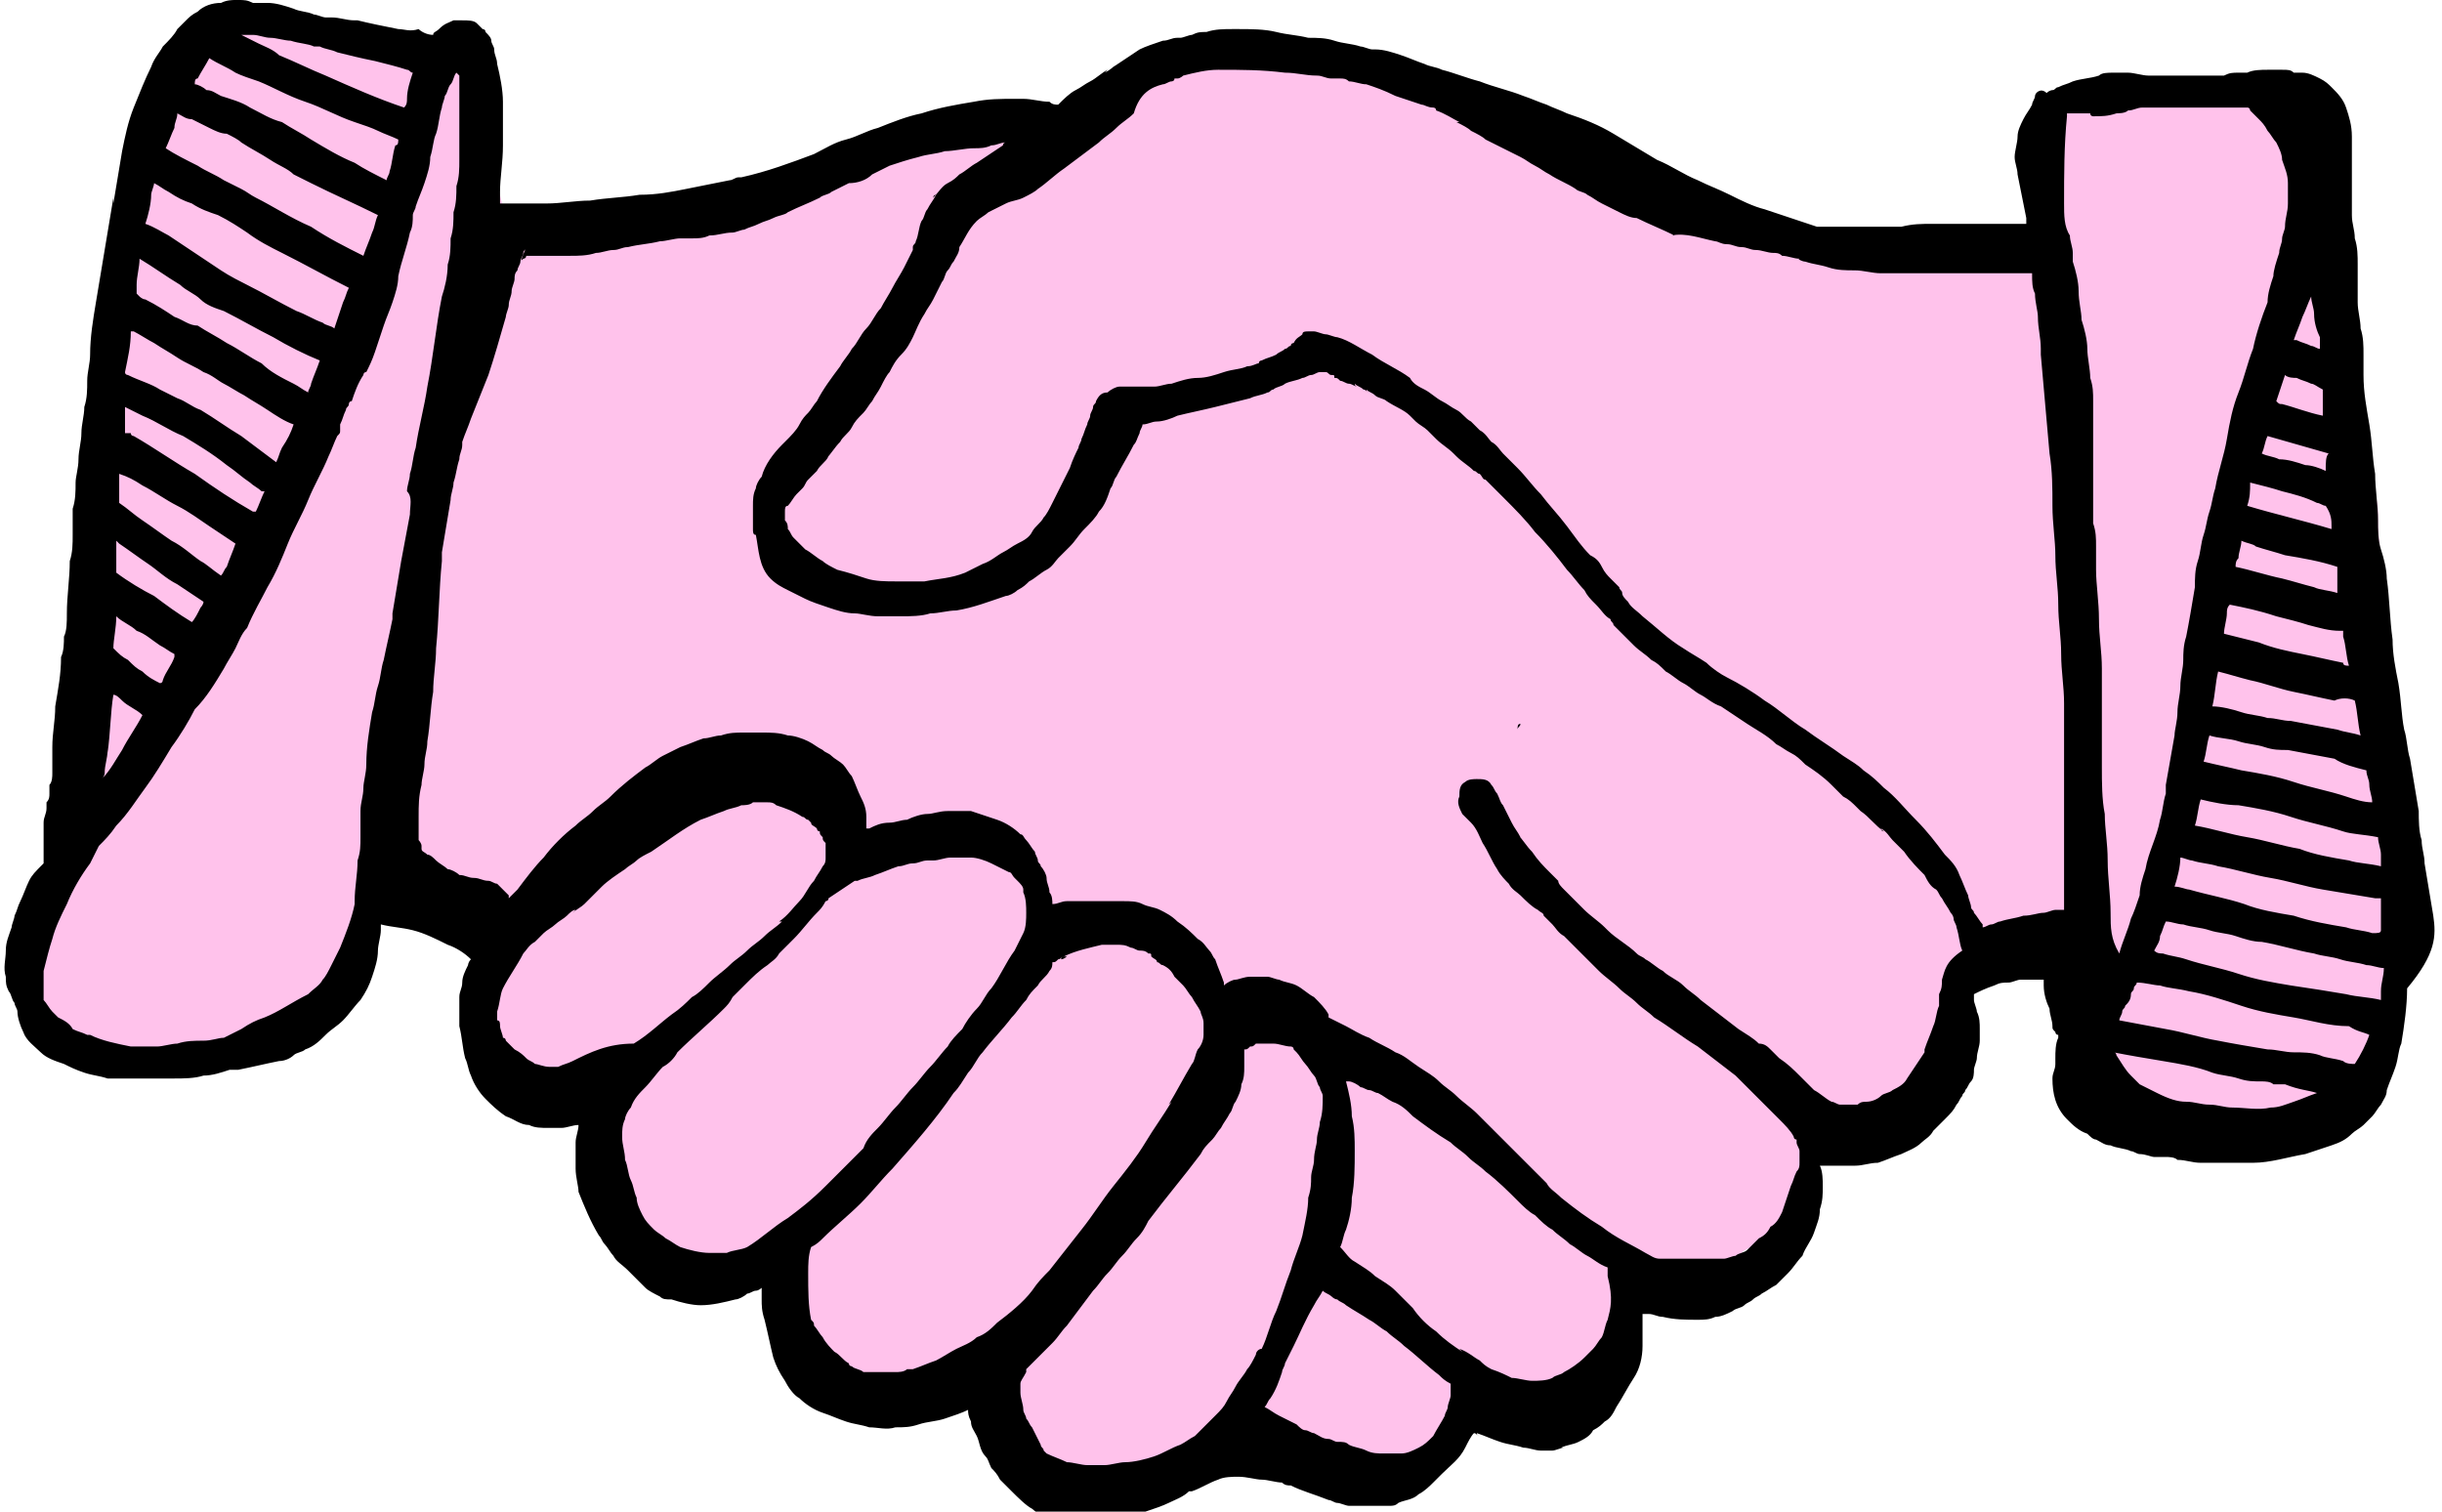 <svg width="84" height="52" viewBox="0 0 84 52" fill="none" xmlns="http://www.w3.org/2000/svg">
<g clip-path="url(#clip0)">
<path d="M82.5 31.9C82.5 31.8 82.5 31.6 82.5 31.5V31.4C82.5 31.3 82.5 31.2 82.5 31.1C82.5 31 82.5 30.9 82.5 30.8V30.6C82.5 30.4 82.5 30.2 82.5 30.1V30.2C82.5 29.6 82.4 28.9 82.4 28.4V28.2C82.4 28 82.4 27.7 82.3 27.5C82.3 27.4 82.3 27.3 82.3 27.1C82.3 26.9 82.3 26.8 82.2 26.6C82.2 26.2 82.1 25.7 82.1 25.3C82.1 25.2 82.1 25 82.1 24.9V24.6C82.1 24.4 82.1 24.2 82.1 24C82.1 23.7 82.1 23.5 82.1 23.2V23.1C82.1 22.7 82.1 22.4 82 22C82 21.8 82 21.6 81.9 21.4C81.9 21.2 81.9 21 81.9 20.8C81.9 20.7 81.9 20.6 81.9 20.5C81.9 20.3 81.9 20.1 81.9 19.9V19.6C81.9 19 81.8 18.4 81.8 17.9C81.8 17.8 81.8 17.7 81.8 17.7C81.8 17.5 81.8 17.3 81.7 17.1C81.7 16.8 81.6 16.5 81.6 16.3C81.5 15.7 81.4 15.1 81.2 14.5C81.2 14.3 81.1 14.1 81.1 13.9C81 13.6 80.9 13.2 80.9 12.9C80.8 12.6 80.8 12.3 80.8 12C80.8 11.7 80.7 11.5 80.7 11.2C80.6 10.8 80.6 10.3 80.6 9.9V9.6C80.6 9.3 80.5 9 80.5 8.8C80.5 8.6 80.4 8.3 80.4 8.1C80.4 8 80.4 7.9 80.4 7.7C80.4 7.6 80.4 7.4 80.4 7.3C80.4 7 80.3 6.7 80.3 6.5C80.3 6.3 80.2 6.1 80.2 5.9V5.8V5.7C80.2 5.5 80.1 5.2 80 5V4.9C79.9 4.6 79.9 4.4 79.8 4.1C79.7 3.8 79.6 3.5 79.5 3.3C79.4 3.1 79.2 2.9 79 2.9C78.9 2.9 78.8 2.9 78.8 2.9C78.7 2.9 78.6 3 78.6 3.1C78.5 3 78.4 3 78.2 3C78.1 3 77.9 2.9 77.7 2.9H77.6C77.5 2.9 77.4 2.9 77.3 2.9C77.2 2.9 77.1 2.9 77 2.9C76.9 2.9 76.9 2.9 76.8 2.9H76.7H76.6C76.5 2.9 76.5 2.9 76.4 2.9C76.2 2.9 76.1 2.9 75.9 3C75.8 3 75.7 3 75.7 3C74.9 3 74.8 3 74.6 3H74.4C74.2 3 74.1 3.1 73.9 3.1C73.8 3.1 73.8 3.1 73.7 3.1C73.4 3.2 73 3.2 72.7 3.2C72.5 3.2 72.4 3.2 72.2 3.2C72 3.2 71.8 3.2 71.5 3.3C71.4 3.3 71.3 3.3 71.1 3.4C70.9 3.5 70.7 3.6 70.6 3.9C70.5 4 70.5 4.2 70.5 4.3V4.4C70.5 4.6 70.4 4.8 70.4 5C70.3 5.2 70.3 5.4 70.3 5.6C70.3 5.7 70.3 5.8 70.2 6C70.2 6.1 70.2 6.2 70.1 6.3C70.1 6.6 70.1 6.8 70.1 7.1C70.1 7.2 70.1 7.4 70.1 7.5V7.6C70.1 7.7 70.1 7.8 70.1 7.9C70.1 8 70.1 8.1 70.1 8.2V8.3V8.4H70C69.9 8.4 69.7 8.4 69.6 8.4C69.5 8.4 69.4 8.4 69.3 8.4C69.1 8.4 68.8 8.4 68.6 8.4C68.4 8.4 68.2 8.4 68 8.4H67.9H67.8H67.7H67.6H67.4C67.3 8.4 67.1 8.4 67 8.4C66.7 8.4 66.4 8.3 66.1 8.3C66 8.3 65.8 8.3 65.7 8.3C65.3 8.3 64.8 8.2 64.4 8.1C64.2 8.1 64 8 63.8 8C63.5 8 63.3 8 63 7.9C62.9 7.9 62.8 7.9 62.7 7.9C62.6 7.9 62.5 7.9 62.3 7.9C62.2 7.9 62.1 7.9 61.9 7.9C61.8 7.9 61.7 7.9 61.6 7.9C61.2 7.9 60.8 7.8 60.3 7.8C60.1 7.8 59.9 7.7 59.7 7.7C59.5 7.7 59.4 7.6 59.2 7.6C59.1 7.5 58.9 7.5 58.8 7.4C58.7 7.4 58.6 7.3 58.5 7.3H58.4C58.3 7.3 58.2 7.2 58.1 7.2C58 7.2 57.9 7.1 57.8 7.1L57.7 7C57.4 7.1 57.3 7 57.2 7C57.1 6.9 57 6.9 56.8 6.8C56.7 6.7 56.5 6.7 56.4 6.6C56.3 6.6 56.2 6.5 56.1 6.5C55.8 6.4 55.6 6.3 55.3 6.2C55.1 6.1 54.9 6 54.6 5.9C54.3 5.8 54.1 5.7 53.9 5.6C53.7 5.5 53.4 5.4 53.2 5.3C53.2 5.2 53.2 5 53.2 4.9C53.1 4.7 53 4.7 52.9 4.6C52.5 4.4 52.2 4.2 51.8 4.1L51.4 3.9C51.1 3.7 50.7 3.6 50.3 3.4C50.1 3.3 50 3.3 49.8 3.2C49.5 3.1 49.3 3 49 2.8C48.7 2.7 48.4 2.6 48.1 2.6C47.9 2.6 47.6 2.5 47.4 2.5C47.2 2.5 47 2.4 46.8 2.4H46.7C46.6 2.4 46.4 2.3 46.3 2.3C46.2 2.3 46.2 2.3 46.1 2.2C45.9 2.1 45.7 2.1 45.5 2C45.2 1.9 44.9 1.9 44.6 1.8C44.4 1.8 44.1 1.8 43.9 1.8H43.8C43.7 1.8 43.6 1.8 43.4 1.8C42.9 1.8 42.6 1.8 42.3 1.9C42.2 1.9 42.2 1.9 42.1 1.9H42C41.9 1.9 41.9 1.9 41.8 1.9H41.7C41.5 1.9 41.3 2 41.2 2C41 2.1 40.8 2.1 40.6 2.2C40.4 2.3 40.3 2.4 40.1 2.4C39.9 2.5 39.8 2.6 39.6 2.7L39.5 2.8L39.4 2.9C39.4 2.9 39.3 2.9 39.3 3C39.3 3 39.2 3 39.2 3.1C39 3.2 38.9 3.3 38.8 3.4C38.6 3.6 38.4 3.7 38.2 3.9C38.1 4 37.9 4 37.8 4.1C37.7 4.2 37.6 4.2 37.5 4.2C37.4 4.2 37.4 4.2 37.3 4.3C37.1 4.4 37 4.4 36.9 4.5H36.8C36.7 4.6 36.6 4.6 36.5 4.7C36.4 4.7 36.3 4.7 36.2 4.7C36.1 4.7 36.1 4.7 36 4.7C35.9 4.7 35.9 4.7 35.8 4.7H35.7H35.5C35.3 4.7 35.1 4.6 34.9 4.6C34.8 4.6 34.7 4.6 34.7 4.6C34.5 4.6 34.4 4.6 34.2 4.6C33.9 4.6 33.6 4.6 33.4 4.7C33 4.8 32.6 4.9 32.2 5.1C32.1 5.1 32.1 5.1 32 5.2C31.9 5.3 31.8 5.3 31.7 5.3H31.6C31.5 5.4 31.3 5.4 31.2 5.5H31.1C30.8 5.6 30.6 5.7 30.3 5.8C30.1 5.9 29.9 5.9 29.8 6C29.7 6.1 29.5 6.1 29.4 6.2C28.9 6 28.8 6 28.7 6C28.6 6 28.4 6.1 28.3 6.1C28.2 6.1 28 6.2 27.9 6.2H27.8C27.7 6.2 27.6 6.2 27.5 6.3C27.3 6.3 27.1 6.4 27 6.5C26.9 6.5 26.8 6.6 26.7 6.6C26.4 6.7 26.2 6.7 26 6.8C25.9 6.8 25.8 6.9 25.7 6.9C25.6 7 25.5 7 25.4 7C25.3 7 25.2 7.1 25.1 7.1C24.8 7.2 24.5 7.3 24.2 7.3C24.1 7.3 23.9 7.3 23.8 7.4C23.7 7.4 23.6 7.5 23.5 7.5H23.4C23.2 7.6 22.9 7.6 22.7 7.6C22.6 7.6 22.5 7.6 22.3 7.6C22.2 7.6 22.1 7.6 22.1 7.6C22 7.6 21.9 7.6 21.8 7.6C21.6 7.6 21.5 7.6 21.3 7.6C21.1 7.6 21 7.6 20.8 7.7C20.7 7.7 20.5 7.8 20.4 7.8H20.3C20.1 7.8 20 7.9 19.8 7.9H19.7C19.6 7.9 19.5 7.9 19.5 7.9C19.4 7.9 19.2 7.9 19.1 7.9H19C18.8 7.9 18.6 7.9 18.5 7.9C18.4 7.9 18.3 8 18.2 8C18.2 8 18.1 8 18.1 8.1H18C17.9 8.1 17.8 8.1 17.7 8.1H17.6C17.6 8 17.6 8 17.5 7.9C17.4 7.6 17.4 7.4 17.3 7.1C17.2 6.7 17.1 6.4 17 6C16.9 5.8 16.9 5.6 16.9 5.4C16.9 5.2 16.9 5.1 16.9 4.9C16.9 4.8 16.9 4.7 16.9 4.6C16.9 4.4 16.9 4.2 16.8 4C16.8 3.8 16.7 3.6 16.7 3.3C16.7 2.9 16.6 2.5 16.5 2C16.5 1.9 16.4 1.9 16.4 1.8C16.1 2.1 16 2 15.8 2C15.7 2 15.7 2 15.5 2C15.4 2 15.4 2 15.3 2C15.2 2 15.1 2 15.1 2.1H15C15 2.1 14.9 2 14.9 1.9C14.8 1.8 14.7 1.7 14.5 1.6H14.4H14.3C14.2 1.6 14.1 1.5 14 1.5C13.9 1.5 13.8 1.4 13.7 1.4H13.6H13.5C13.3 1.4 13.1 1.4 12.9 1.3C12.8 1.3 12.7 1.3 12.6 1.3C12.3 1.3 12 1.2 11.7 1.2H11.5C11.4 1.2 11.3 1.2 11.1 1.2C11 1.2 11 1.2 10.9 1.2C10.8 1.2 10.7 1.2 10.7 1.2C10.6 1.2 10.5 1.2 10.4 1.2C10.3 1.2 10.1 1.2 10 1.2C10 1 9.9 1 9.8 1C9.8 1 9.7 1 9.6 1C9.5 1 9.5 1 9.4 1H9.3H9.2H9.1C9 1 8.9 1 8.7 1C8.6 1 8.6 1 8.5 1H8.4C8.3 1 8.2 1 8.1 1C7.9 1 7.6 1.1 7.5 1.3C7.5 1.3 7.5 1.3 7.4 1.3C7.2 1.5 7.1 1.5 7 1.6C7 1.6 6.9 1.7 6.9 1.8C6.8 1.9 6.8 1.9 6.7 2V2.1C6.5 2.3 6.4 2.6 6.3 2.8C6.1 3.2 5.9 3.7 5.7 4.2C5.6 4.5 5.5 4.7 5.4 5V5.1C5.2 5.4 5.1 5.7 5 5.9C4.8 6.2 4.7 6.5 4.7 6.8C4.7 6.9 4.7 6.9 4.6 7V7.1V7.2V7.3C4.6 7.4 4.6 7.4 4.6 7.5C4.6 7.7 4.8 7.9 5 8C5 8.1 4.9 8.2 4.9 8.3C4.8 8.4 4.7 8.6 4.7 8.8C4.7 9 4.6 9.1 4.6 9.3C4.5 9.5 4.4 9.7 4.4 10C4.4 10.2 4.3 10.3 4.3 10.5C4.3 10.7 4.2 10.8 4.2 11V11.1C4.1 11.3 4 11.6 4 11.8C4 12 3.9 12.3 3.9 12.5C3.9 12.7 3.8 13 3.8 13.3C3.8 13.4 3.8 13.6 3.8 13.7C3.8 13.8 3.8 13.9 3.8 14C3.8 14.5 3.7 15 3.6 15.6C3.5 15.9 3.5 16.2 3.4 16.5C3.3 16.7 3.3 17 3.2 17.2C3.1 17.6 3.1 18 3 18.3C3 18.6 3 19 3 19.3V19.4C3 19.8 3 20.2 3 20.6V20.8C3 21.1 3 21.3 3.1 21.6V21.7C3.1 21.9 3.1 22.1 3.1 22.2C3.1 22.4 3.1 22.6 3.2 22.8C3.2 22.9 3.2 23 3.2 23.1C3.2 23.4 3.3 23.7 3.3 24C3.3 24.4 3.3 24.7 3.3 25C3.3 25.3 3.2 25.5 3.2 25.8C3.2 25.9 3.2 26 3.1 26.1C3.1 26.5 3 26.8 3 27C3 27.1 3 27.2 3 27.3V27.5C3 27.7 2.9 28 2.9 28.2C2.8 28.5 2.7 28.8 2.5 29.2C2.4 29.5 2.2 29.7 2.1 30C2 30.2 1.9 30.4 1.8 30.7C1.8 30.8 1.7 30.9 1.7 31C1.6 31.2 1.6 31.3 1.5 31.5L1.4 31.7C1.3 31.9 1.3 32.1 1.2 32.3C1 32.8 0.8 33.3 0.8 33.9C0.8 34.1 0.8 34.3 0.9 34.6C1 34.9 1 35.2 1.3 35.4C1.4 35.5 1.5 35.6 1.7 35.7C1.8 35.8 1.9 35.8 2 35.9C2.1 35.9 2.1 36 2.2 36C2.5 36.2 2.8 36.4 3.2 36.5C3.5 36.6 3.9 36.7 4.3 36.8C4.4 36.8 4.4 36.8 4.5 36.8C4.6 36.8 4.6 36.8 4.7 36.8C4.9 36.8 5 36.8 5.2 36.8C5.4 36.8 5.7 36.8 5.9 36.7H6C6.2 36.7 6.5 36.6 6.7 36.6C6.9 36.6 7.2 36.5 7.5 36.4C7.6 36.4 7.8 36.3 7.9 36.3C8 36.3 8.2 36.2 8.3 36.2C8.5 36.2 8.6 36.1 8.8 36C8.9 36 9 35.9 9 35.9C9.1 35.9 9.1 35.9 9.2 35.8C9.3 35.8 9.4 35.7 9.4 35.7C9.6 35.6 9.8 35.6 10 35.5C10.2 35.4 10.5 35.2 10.7 35C11 34.8 11.2 34.5 11.4 34.2C11.5 34.1 11.6 34 11.7 33.8C11.8 33.7 11.9 33.5 12 33.4C12.1 33.3 12.2 33.1 12.3 33V32.9C12.4 32.7 12.5 32.6 12.5 32.4C12.6 32.1 12.7 31.9 12.8 31.5C12.9 31.2 12.9 31 13 30.7C13 30.6 13 30.6 13 30.5C13 30.3 13.1 30.1 13.2 30C13.4 30.1 13.6 30.1 13.7 30.2C13.8 30.2 13.9 30.3 14 30.3H14.1C14.2 30.4 14.4 30.4 14.6 30.4C14.7 30.4 14.8 30.4 14.8 30.4C14.9 30.4 14.9 30.4 15 30.4L15.1 30.5L15.3 30.6C15.4 30.7 15.5 30.7 15.6 30.8C15.7 30.8 15.7 30.9 15.8 30.9C15.9 30.9 15.9 31 16 31C16.2 31.1 16.5 31.3 16.7 31.5C16.8 31.6 16.8 31.6 16.9 31.7C17 31.7 17 31.8 17.1 31.8L17.2 31.9C17.3 32 17.3 32 17.4 32.1L17.5 32.2C17.5 32.2 17.5 32.2 17.5 32.3C17.4 32.4 17.3 32.6 17.3 32.7L17.2 32.9C17.1 33.1 17 33.2 17 33.4C17 33.5 16.9 33.6 16.9 33.7V33.8C16.8 34.1 16.7 34.4 16.6 34.7C16.5 34.9 16.5 35.2 16.5 35.5C16.5 35.7 16.5 35.9 16.5 36C16.5 36.2 16.6 36.3 16.7 36.5C16.8 36.6 16.9 36.8 17 36.9C17.1 37 17.3 37.1 17.4 37.2C17.8 37.5 18.2 37.7 18.8 37.9C19.1 38 19.5 38.1 20 38.1C20.2 38.1 20.4 38.1 20.7 38V38.1C20.7 38.3 20.7 38.4 20.7 38.6C20.7 38.7 20.7 38.8 20.8 38.9C20.8 39 20.8 39 20.8 39C20.8 39.1 20.8 39.2 20.8 39.3C20.8 39.5 20.8 39.7 20.8 39.9C20.8 40.1 20.9 40.3 20.9 40.5C21 40.7 21 40.9 21.1 41C21.2 41.1 21.2 41.2 21.3 41.3L21.4 41.4C21.4 41.4 21.4 41.4 21.4 41.5C21.5 41.7 21.7 42 21.8 42.2C21.9 42.3 21.9 42.4 22 42.5C22.1 42.7 22.3 42.8 22.4 42.9C22.5 43 22.6 43 22.7 43.1C22.8 43.2 23 43.3 23.2 43.3C23.3 43.3 23.4 43.4 23.5 43.4H23.6C23.8 43.4 23.9 43.5 24.1 43.5C24.3 43.6 24.5 43.6 24.8 43.6C25 43.6 25.1 43.6 25.3 43.6H25.5C25.5 43.6 25.5 43.6 25.6 43.6C25.8 43.6 26 43.6 26.2 43.5H26.3C26.5 43.5 26.7 43.4 26.9 43.4H27.1C27.2 43.4 27.2 43.4 27.3 43.4C27.3 43.7 27.3 43.9 27.3 44.2C27.3 44.4 27.4 44.7 27.5 45C27.5 45.1 27.6 45.2 27.6 45.3C27.6 45.4 27.7 45.5 27.8 45.6V45.7V45.8V45.9C27.9 46.1 28 46.2 28.1 46.4C28.3 46.6 28.5 46.8 28.8 47C28.9 47.1 29.1 47.1 29.2 47.2C29.3 47.2 29.3 47.3 29.4 47.3H29.5C29.8 47.4 30.1 47.5 30.3 47.5C30.5 47.5 30.7 47.5 30.9 47.5C31 47.5 31 47.5 31.1 47.5C31.3 47.5 31.5 47.5 31.7 47.5C31.9 47.5 32 47.5 32.2 47.5C32.3 47.5 32.4 47.5 32.5 47.5C32.7 47.5 33 47.5 33.2 47.5C33.3 47.5 33.5 47.5 33.6 47.5H33.7C33.7 47.6 33.7 47.7 33.8 47.9C33.8 48 33.9 48 33.9 48.1V48.2C33.9 48.3 34 48.3 34 48.4C34 48.4 34 48.5 34.1 48.5C34.3 48.9 34.4 49.1 34.6 49.3C34.8 49.5 35 49.7 35.3 49.9C35.5 50 35.7 50.1 35.9 50.2C36 50.2 36 50.3 36.1 50.3C36.3 50.4 36.6 50.5 36.7 50.6C36.8 50.6 36.9 50.7 37 50.7C37.1 50.8 37.3 50.8 37.4 50.9C37.5 50.9 37.7 51 37.9 51C38 51 38.1 51 38.3 51H38.4C38.5 51 38.7 51 38.9 50.9C39.1 50.9 39.2 50.8 39.4 50.8C39.6 50.8 39.8 50.7 40 50.6C40.1 50.5 40.3 50.5 40.4 50.4C40.5 50.4 40.5 50.3 40.6 50.3L40.7 50.2C40.9 50.1 41 50 41.2 49.9C41.4 49.8 41.5 49.7 41.7 49.6C41.8 49.5 41.9 49.5 42 49.4C42.1 49.3 42.3 49.2 42.4 49.1C42.5 49.2 42.6 49.3 42.8 49.3C42.9 49.3 43.1 49.3 43.2 49.3H43.3C43.4 49.3 43.4 49.3 43.5 49.3C43.6 49.3 43.7 49.4 43.8 49.4C43.9 49.4 44 49.5 44 49.5C44.1 49.5 44.1 49.5 44.2 49.6C44.3 49.6 44.3 49.6 44.4 49.7C44.5 49.7 44.5 49.7 44.6 49.8C44.7 49.8 44.7 49.9 44.8 49.9C44.9 49.9 45.1 50 45.3 50C45.6 50.1 45.8 50.1 46.1 50.2C46.5 50.3 46.8 50.3 47.2 50.3C47.3 50.3 47.4 50.3 47.4 50.3C47.5 50.3 47.6 50.3 47.7 50.3C47.9 50.3 48.2 50.3 48.5 50.2C48.7 50.2 48.8 50.1 48.9 50C49 49.9 49.1 49.9 49.3 49.8H49.4C49.5 49.8 49.5 49.7 49.6 49.7C49.7 49.6 49.8 49.6 49.9 49.5C50.1 49.4 50.2 49.3 50.3 49.1L50.4 49C50.5 48.9 50.6 48.8 50.7 48.6C50.8 48.5 50.9 48.3 50.9 48.2V48.1C50.9 48.1 50.9 48 51 48C51 47.9 51.1 47.9 51.1 47.8H51.2C51.3 47.8 51.4 47.8 51.6 47.8C51.7 47.8 51.8 47.8 51.9 47.8C52 47.8 52.1 47.8 52.3 47.8C52.5 47.8 52.6 47.8 52.8 47.8H52.9C53.2 47.8 53.5 47.7 53.7 47.6C53.8 47.6 54 47.5 54.1 47.4C54.2 47.4 54.3 47.3 54.4 47.3C54.6 47.2 54.9 47.1 55.1 47C55.3 46.8 55.5 46.6 55.7 46.4C55.9 46.1 56.1 45.8 56.2 45.6C56.3 45.4 56.4 45.1 56.5 44.8C56.5 44.7 56.5 44.7 56.5 44.6C56.6 44.4 56.6 44.2 56.7 44C56.8 44 56.9 44 57.1 44H57.2C57.3 44 57.5 44 57.6 44C57.8 44 58 43.9 58.1 43.9C58.3 43.9 58.4 43.8 58.6 43.7C58.7 43.7 58.8 43.6 58.9 43.6H59C59.2 43.5 59.4 43.4 59.6 43.3C59.7 43.3 59.8 43.2 59.8 43.2C59.8 43.2 59.9 43.2 59.9 43.1C60 43 60.2 42.9 60.3 42.9L60.4 42.8C60.5 42.7 60.6 42.7 60.7 42.6C60.9 42.5 61 42.3 61.2 42.2C61.4 42 61.5 41.7 61.7 41.5C61.8 41.3 62 41 62.1 40.7C62.3 40.3 62.4 39.9 62.5 39.5V39.4V39.3V39.2V39.1C62.5 39 62.6 38.9 62.6 38.8L62.7 38.7C62.8 38.7 62.9 38.7 63 38.7C63.1 38.7 63.2 38.7 63.4 38.7C63.7 38.6 64 38.5 64.3 38.4C64.6 38.2 64.9 38.1 65.1 37.9C65.3 37.8 65.4 37.7 65.5 37.6C65.6 37.5 65.7 37.5 65.8 37.4C65.9 37.3 66 37.3 66.1 37.2C66.2 37.1 66.3 37 66.5 36.8C66.7 36.5 66.8 36.2 66.9 36C67 35.8 67.1 35.5 67.2 35.2C67.3 35 67.3 34.8 67.4 34.5V34.3C67.5 34 67.5 33.7 67.5 33.5C67.5 33.4 67.5 33.3 67.5 33.2C67.5 33 67.5 32.9 67.6 32.7C67.6 32.7 67.6 32.7 67.6 32.6C67.8 32.5 68 32.4 68.2 32.4C68.6 32.3 68.9 32.3 69.3 32.2C69.4 32.2 69.6 32.2 69.7 32.1C69.8 32.1 70 32 70.1 32C70.2 32 70.2 32 70.3 32C70.4 32 70.6 31.9 70.7 31.9C70.9 31.9 71 31.9 71.3 32H71.4C71.4 32.1 71.5 32.1 71.5 32.2C71.6 32.5 71.6 32.7 71.7 33V33.1C71.7 33.2 71.7 33.4 71.8 33.5C71.8 33.7 71.9 33.8 71.9 34C71.9 34.1 72 34.3 72 34.4C72 34.5 72 34.6 72.1 34.7C72.1 34.8 72.1 35 72.2 35.1C72.2 35.2 72.2 35.4 72.3 35.5C72.3 35.7 72.4 35.8 72.4 36C72.4 36.1 72.5 36.3 72.5 36.4C72.6 36.7 72.6 37 72.7 37.3C72.7 37.4 72.8 37.5 72.8 37.6C72.9 37.8 73 38 73.2 38.1C73.4 38.3 73.6 38.4 73.9 38.5C74 38.6 74.2 38.6 74.3 38.6H74.4C74.5 38.6 74.7 38.6 74.8 38.7H74.9C75 38.7 75.2 38.7 75.4 38.7C75.5 38.7 75.6 38.7 75.7 38.7H75.8C76.1 38.7 76.4 38.7 76.7 38.6C76.9 38.6 77.2 38.5 77.4 38.5C77.5 38.5 77.7 38.5 77.8 38.4C77.9 38.4 78.1 38.4 78.2 38.3H78.3C78.4 38.3 78.5 38.3 78.6 38.3C78.7 38.3 78.9 38.2 79 38.2C79.3 38.1 79.6 38 79.9 37.9C80.2 37.8 80.4 37.7 80.7 37.5L80.8 37.4H80.9C81 37.4 81 37.3 81.1 37.3C81.1 37.3 81.2 37.3 81.2 37.2C81.3 37.1 81.5 37 81.6 36.9C81.8 36.7 82 36.5 82.1 36.3C82.2 36.1 82.4 35.9 82.4 35.6C82.5 35.1 82.6 34.6 82.6 34C82.6 33.6 82.6 33.2 82.6 32.9C82.6 32.8 82.6 32.7 82.6 32.6C82.5 32.6 82.5 32.2 82.5 31.9Z" fill="#FFC2EB"/>
<path d="M73.2 12.5C73.1 12.5 73.1 12.5 73.2 12.5C73.1 12.5 73.1 12.5 73.1 12.4C73.1 12.5 73.1 12.5 73.2 12.5Z" fill="black"/>
<path d="M23.3 36.4C23.2 36.5 23.2 36.5 23.2 36.5C23.3 36.4 23.3 36.4 23.3 36.4Z" fill="black"/>
<path d="M83.7 31.5C83.6 30.9 83.5 30.3 83.4 29.7C83.4 29.4 83.3 29.2 83.3 28.9C83.2 28.6 83.2 28.2 83.2 27.9C83.1 27.3 83 26.7 82.9 26.1C82.8 25.8 82.8 25.4 82.7 25.1C82.6 24.6 82.6 24.1 82.5 23.5C82.4 23 82.3 22.5 82.3 22C82.2 21.3 82.2 20.6 82.1 19.9C82.1 19.6 82 19.2 81.9 18.9C81.8 18.6 81.8 18.2 81.8 17.9C81.8 17.4 81.7 16.8 81.7 16.3C81.6 15.7 81.6 15.2 81.5 14.6C81.4 14 81.3 13.5 81.3 12.9C81.3 12.8 81.3 12.7 81.3 12.6C81.3 12.5 81.3 12.4 81.3 12.2C81.3 11.9 81.3 11.6 81.2 11.3C81.2 11 81.1 10.7 81.1 10.4C81.1 10.2 81.1 10 81.1 9.8C81.1 9.6 81.1 9.4 81.1 9.1C81.1 8.8 81.1 8.5 81 8.2C81 7.9 80.9 7.7 80.9 7.4C80.9 7.4 80.9 7.4 80.9 7.5C80.9 7.4 80.9 7.3 80.9 7.2C80.9 7 80.9 6.8 80.9 6.6C80.9 6.5 80.9 6.3 80.9 6.2C80.9 6.1 80.9 6.1 80.9 6V5.9C80.9 5.8 80.9 5.7 80.9 5.6C80.9 5.5 80.9 5.4 80.9 5.3V5.2C80.9 5 80.9 4.9 80.9 4.7C80.9 4.3 80.8 4 80.7 3.7C80.6 3.4 80.4 3.2 80.2 3C80.1 2.9 80 2.8 79.8 2.7C79.6 2.6 79.4 2.5 79.2 2.5C79.1 2.5 79 2.5 78.9 2.5C78.8 2.4 78.7 2.4 78.5 2.4C78.4 2.4 78.3 2.4 78.3 2.4H78.2C78.1 2.4 78.1 2.4 78 2.4C77.8 2.4 77.5 2.4 77.3 2.5C77.2 2.5 77.1 2.5 77 2.5C76.8 2.5 76.7 2.5 76.5 2.6C76.3 2.6 76.1 2.6 75.9 2.6C75.8 2.6 75.8 2.6 75.7 2.6C75.5 2.6 75.3 2.6 75 2.6C74.8 2.6 74.6 2.6 74.4 2.6C74.2 2.6 74.1 2.6 73.9 2.6C73.7 2.6 73.4 2.5 73.2 2.5C73 2.5 72.8 2.5 72.7 2.5C72.5 2.5 72.3 2.5 72.2 2.6C71.9 2.7 71.6 2.7 71.3 2.8C71.1 2.9 71 2.9 70.8 3C70.7 3 70.7 3.1 70.6 3.1C70.6 3.1 70.5 3.1 70.4 3.2C70.2 3 70 3.2 70 3.3C70 3.4 69.9 3.5 69.9 3.6C69.8 3.8 69.7 3.9 69.6 4.1C69.5 4.3 69.4 4.5 69.4 4.7C69.4 4.9 69.3 5.2 69.3 5.4C69.3 5.6 69.4 5.8 69.4 6C69.5 6.5 69.6 7 69.7 7.5C69.7 7.6 69.7 7.6 69.7 7.7C69.6 7.7 69.5 7.7 69.5 7.7C69.4 7.7 69.3 7.7 69.3 7.7C69.2 7.7 69.1 7.7 69 7.7C68.9 7.7 68.7 7.7 68.6 7.7C68.4 7.7 68.3 7.7 68.1 7.7C67.9 7.7 67.8 7.7 67.6 7.7C67.4 7.7 67.3 7.7 67.1 7.7C66.9 7.7 66.7 7.7 66.5 7.7C66.1 7.7 65.8 7.7 65.4 7.8C65.2 7.8 65 7.8 64.7 7.8C64.6 7.8 64.5 7.8 64.3 7.8C64.2 7.8 64 7.8 63.9 7.8C63.6 7.8 63.3 7.8 63.1 7.8C63 7.8 62.8 7.8 62.7 7.8C62.6 7.8 62.6 7.8 62.5 7.8C61.9 7.6 61.3 7.4 60.7 7.2C60.3 7.1 59.9 6.9 59.5 6.7C59.1 6.5 58.8 6.4 58.4 6.2C57.9 6 57.5 5.7 57 5.5C56.5 5.2 56 4.9 55.5 4.6C55 4.3 54.5 4.1 53.9 3.9C53.7 3.8 53.4 3.7 53.2 3.6C52.9 3.5 52.7 3.4 52.4 3.3C51.9 3.1 51.4 3 50.9 2.8C50.5 2.7 50 2.5 49.6 2.4C49.4 2.3 49.2 2.3 49 2.2C48.7 2.1 48.5 2 48.2 1.9C47.9 1.8 47.6 1.7 47.3 1.7H47.2C47.1 1.7 46.9 1.6 46.8 1.6C46.5 1.5 46.2 1.5 45.9 1.4C45.6 1.3 45.3 1.3 45 1.3C44.6 1.2 44.3 1.2 43.9 1.1C43.5 1 43 1 42.6 1C42.5 1 42.5 1 42.4 1C42.1 1 41.8 1 41.5 1.1C41.3 1.1 41.2 1.1 41 1.2C40.9 1.2 40.7 1.3 40.6 1.3H40.5C40.3 1.3 40.2 1.4 40 1.4C39.7 1.5 39.4 1.6 39.2 1.7C38.9 1.9 38.6 2.1 38.3 2.3L38.4 2.2C38.3 2.3 38.2 2.4 38 2.5L38.1 2.4C37.9 2.5 37.7 2.7 37.5 2.8C37.3 2.9 37.2 3 37 3.1C36.8 3.2 36.6 3.4 36.4 3.6C36.3 3.6 36.2 3.6 36.1 3.5C35.8 3.5 35.5 3.4 35.2 3.4C35.1 3.4 35 3.4 34.9 3.4C34.4 3.4 34 3.4 33.5 3.5C32.9 3.6 32.3 3.7 31.7 3.9C31.2 4 30.7 4.2 30.2 4.4C29.8 4.5 29.5 4.7 29.1 4.8C28.7 4.9 28.4 5.1 28 5.3C27.2 5.6 26.4 5.9 25.5 6.1H25.4C25.3 6.1 25.2 6.2 25.1 6.2C24.6 6.3 24.1 6.4 23.6 6.5C23.1 6.6 22.6 6.7 22 6.7C21.4 6.8 20.9 6.8 20.3 6.9C19.8 6.9 19.3 7 18.8 7C18.3 7 17.8 7 17.4 7C17.3 7 17.3 7 17.2 7C17.2 6.9 17.2 6.7 17.2 6.6C17.2 6.1 17.3 5.6 17.3 5C17.3 4.7 17.3 4.4 17.3 4.2C17.3 4 17.3 3.7 17.3 3.5C17.3 3.1 17.2 2.6 17.1 2.2C17.1 2 17 1.9 17 1.7C17 1.6 16.9 1.5 16.9 1.4C16.9 1.3 16.8 1.2 16.7 1.1C16.7 1 16.6 1 16.6 1C16.5 0.9 16.5 0.9 16.4 0.8C16.3 0.7 16.1 0.7 15.9 0.7C15.8 0.7 15.7 0.7 15.7 0.7H15.6C15.4 0.8 15.3 0.8 15.1 1C15 1.1 14.9 1.1 14.9 1.2C14.7 1.2 14.5 1.1 14.4 1C14.1 1.1 13.9 1 13.7 1C13.2 0.9 12.7 0.8 12.3 0.7C12.4 0.7 12.4 0.7 12.5 0.7C12.4 0.7 12.3 0.7 12.2 0.7C11.9 0.7 11.7 0.6 11.4 0.6C11.3 0.6 11.3 0.6 11.2 0.6C11.1 0.6 10.9 0.5 10.8 0.5C10.6 0.4 10.3 0.4 10.1 0.3C9.8 0.2 9.5 0.1 9.2 0.1C9.1 0.1 8.9 0.1 8.8 0.1H8.7C8.5 0 8.4 0 8.2 0C8.2 0 8.2 0 8.1 0C8 0 7.8 0 7.6 0.1C7.3 0.1 7 0.2 6.8 0.4C6.6 0.5 6.5 0.6 6.4 0.7C6.3 0.8 6.2 0.9 6.1 1C6 1.2 5.8 1.4 5.6 1.6C5.5 1.8 5.3 2 5.2 2.3C5 2.7 4.8 3.2 4.6 3.7C4.4 4.2 4.3 4.7 4.2 5.2C4.1 5.8 4 6.4 3.9 7C3.9 6.9 3.9 6.9 3.9 6.8C3.7 8 3.5 9.2 3.3 10.4C3.2 11 3.1 11.6 3.1 12.2C3.1 12.5 3 12.8 3 13.1C3 13.4 3 13.7 2.9 14C2.9 14.3 2.8 14.6 2.8 14.9C2.8 15.2 2.7 15.5 2.7 15.8C2.7 16.1 2.6 16.4 2.6 16.6C2.6 16.9 2.6 17.2 2.5 17.5C2.5 17.8 2.5 18.1 2.5 18.4C2.5 18.7 2.5 19 2.4 19.3C2.4 19.9 2.3 20.5 2.3 21.1C2.3 21.4 2.3 21.7 2.2 21.9C2.2 22.1 2.2 22.4 2.1 22.6C2.1 23.2 2 23.7 1.9 24.3C1.9 24.8 1.8 25.2 1.8 25.7C1.8 25.8 1.8 26 1.8 26.1C1.8 26.3 1.8 26.4 1.8 26.6C1.8 26.7 1.8 26.9 1.7 27C1.7 27.1 1.7 27.2 1.7 27.3C1.7 27.4 1.7 27.5 1.6 27.6C1.6 27.7 1.6 27.7 1.6 27.8C1.6 28 1.5 28.1 1.5 28.3V28.4C1.5 28.5 1.5 28.6 1.5 28.6V28.7C1.5 28.8 1.5 28.8 1.5 28.9C1.5 29 1.5 29 1.5 29.1C1.5 29.2 1.5 29.2 1.5 29.3V29.4C1.5 29.5 1.5 29.5 1.5 29.6V29.7C1.2 30 1.1 30.1 1 30.3C0.9 30.5 0.8 30.8 0.7 31C0.6 31.2 0.6 31.3 0.5 31.5C0.5 31.6 0.4 31.8 0.4 31.9C0.3 32.2 0.2 32.4 0.2 32.7C0.2 33 0.1 33.3 0.2 33.6C0.2 33.8 0.2 33.9 0.3 34.1C0.4 34.2 0.4 34.4 0.5 34.5C0.5 34.6 0.6 34.7 0.6 34.8C0.6 35 0.7 35.3 0.8 35.5C0.9 35.8 1.2 36 1.4 36.2C1.6 36.4 1.9 36.5 2.2 36.6C2.4 36.7 2.6 36.8 2.9 36.9C3.2 37 3.4 37 3.7 37.1C4.1 37.1 4.5 37.1 4.9 37.1C5.1 37.1 5.3 37.1 5.4 37.1C5.6 37.1 5.8 37.1 6 37.1C6.3 37.1 6.7 37.1 7 37C7.3 37 7.6 36.9 7.9 36.8H8C8.1 36.8 8.1 36.8 8.2 36.8C8.7 36.7 9.1 36.6 9.6 36.5C9.8 36.5 10 36.4 10.1 36.3C10.2 36.2 10.4 36.2 10.5 36.1C10.8 36 11 35.8 11.2 35.6C11.4 35.4 11.6 35.3 11.8 35.1C12 34.9 12.2 34.6 12.4 34.4C12.6 34.1 12.7 33.9 12.8 33.6C12.9 33.3 13 33 13 32.7C13 32.5 13.1 32.2 13.1 32C13.1 31.9 13.1 31.8 13.1 31.8C13.5 31.9 13.8 31.9 14.2 32C14.6 32.1 15 32.3 15.4 32.5C15.7 32.6 16 32.8 16.2 33C16.1 33.1 16.1 33.2 16.1 33.2C16 33.4 15.9 33.6 15.9 33.8C15.9 34 15.8 34.1 15.8 34.3C15.8 34.5 15.8 34.7 15.8 34.9C15.8 35 15.8 35 15.8 35.1V35.2V35.3C15.9 35.7 15.9 36 16 36.4C16.1 36.6 16.1 36.8 16.2 37C16.3 37.3 16.5 37.6 16.7 37.8C16.9 38 17.1 38.2 17.4 38.4C17.7 38.5 17.9 38.7 18.2 38.7C18.4 38.8 18.6 38.8 18.9 38.8C19 38.8 19.2 38.8 19.3 38.8C19.5 38.8 19.7 38.7 19.9 38.7C19.9 38.9 19.8 39.1 19.8 39.3C19.8 39.6 19.8 39.9 19.8 40.2C19.8 40.5 19.9 40.8 19.9 41C20.1 41.5 20.3 42 20.6 42.5C20.7 42.6 20.7 42.7 20.8 42.8C20.9 42.9 21 43.1 21.1 43.2C21.2 43.4 21.4 43.5 21.6 43.7C21.7 43.8 21.8 43.9 21.9 44C22 44.1 22.1 44.2 22.2 44.3C22.3 44.4 22.5 44.5 22.7 44.6C22.8 44.7 22.9 44.7 23.1 44.7C23.4 44.8 23.8 44.9 24.1 44.9C24.5 44.9 24.9 44.8 25.3 44.7C25.4 44.7 25.6 44.6 25.7 44.5C25.8 44.5 25.9 44.4 26 44.4C26.1 44.4 26.2 44.3 26.2 44.3C26.2 44.4 26.2 44.6 26.2 44.7C26.2 44.9 26.2 45.1 26.3 45.4C26.4 45.8 26.5 46.3 26.6 46.7C26.7 47 26.8 47.2 27 47.5C27.1 47.7 27.3 48 27.5 48.1C27.7 48.3 28 48.5 28.3 48.6C28.6 48.7 28.8 48.8 29.1 48.9C29.4 49 29.6 49 29.9 49.1C30.2 49.1 30.5 49.2 30.8 49.1C31.1 49.1 31.3 49.1 31.6 49C31.9 48.9 32.2 48.9 32.5 48.8C32.8 48.7 33.1 48.6 33.3 48.5C33.3 48.6 33.3 48.7 33.4 48.9C33.4 49.1 33.5 49.2 33.6 49.4C33.7 49.6 33.7 49.9 33.9 50.1C34 50.2 34 50.3 34.1 50.5C34.2 50.6 34.3 50.7 34.4 50.9C34.5 51 34.6 51.1 34.7 51.2L34.8 51.3C35 51.5 35.3 51.8 35.5 51.9C35.6 52 35.8 52.1 35.9 52.2C36 52.3 36.2 52.3 36.4 52.4C36.5 52.4 36.7 52.4 36.8 52.4C37.1 52.4 37.4 52.4 37.7 52.4C38 52.4 38.3 52.4 38.5 52.3C38.8 52.2 39.1 52.1 39.4 52C39.7 51.9 40 51.8 40.2 51.7C40.4 51.6 40.7 51.5 40.9 51.3H41C41.3 51.2 41.6 51 41.9 50.9C42.1 50.8 42.4 50.8 42.6 50.8C42.9 50.8 43.2 50.9 43.4 50.9C43.6 50.9 43.9 51 44.1 51C44.2 51.1 44.3 51.1 44.4 51.1C44.8 51.3 45.2 51.4 45.7 51.6C45.8 51.6 45.9 51.7 46 51.7C46.1 51.7 46.3 51.8 46.4 51.8C46.6 51.8 46.7 51.8 46.9 51.8C47.1 51.8 47.2 51.8 47.4 51.8C47.4 51.8 47.4 51.8 47.5 51.8C47.6 51.8 47.7 51.8 47.8 51.8C47.9 51.8 48 51.8 48.1 51.7C48.3 51.6 48.6 51.6 48.8 51.4C49 51.3 49.2 51.1 49.3 51C49.4 50.9 49.5 50.8 49.6 50.7L49.7 50.6C49.7 50.6 49.7 50.6 49.6 50.7C49.9 50.4 50.2 50.2 50.4 49.8C50.5 49.6 50.6 49.4 50.7 49.3C50.8 49.3 50.8 49.4 50.9 49.4C50.9 49.4 50.8 49.4 50.8 49.3C51.1 49.4 51.3 49.5 51.6 49.6C51.9 49.7 52.1 49.7 52.4 49.8C52.6 49.8 52.8 49.9 53 49.9C53.1 49.9 53.3 49.9 53.4 49.9C53.5 49.9 53.7 49.8 53.8 49.8C53.8 49.8 53.8 49.8 53.7 49.8C53.9 49.7 54.1 49.7 54.3 49.6C54.5 49.5 54.7 49.4 54.8 49.2C55 49.1 55.1 49 55.2 48.9C55.4 48.8 55.5 48.6 55.6 48.4C55.8 48.1 56 47.7 56.2 47.4C56.4 47.1 56.5 46.7 56.5 46.3C56.5 46.2 56.5 46 56.5 45.9C56.5 45.7 56.5 45.6 56.5 45.4C56.5 45.3 56.5 45.3 56.5 45.2C56.6 45.2 56.6 45.2 56.7 45.2C56.9 45.2 57 45.3 57.2 45.3C57.6 45.4 58 45.4 58.4 45.4C58.6 45.4 58.8 45.4 59 45.3C59.2 45.3 59.4 45.2 59.6 45.1C59.7 45 59.9 45 60 44.9C60.1 44.8 60.2 44.8 60.3 44.7C60.4 44.6 60.5 44.6 60.6 44.5C60.8 44.4 60.9 44.3 61.1 44.2C61.2 44.1 61.4 43.9 61.5 43.8C61.7 43.6 61.8 43.4 62 43.2C62.1 42.9 62.3 42.7 62.4 42.4C62.5 42.1 62.6 41.9 62.6 41.6C62.7 41.3 62.7 41.1 62.7 40.8C62.7 40.6 62.7 40.3 62.6 40.1C62.7 40.1 62.7 40.1 62.8 40.1C63.1 40.1 63.5 40.1 63.8 40.1C64.1 40.1 64.3 40 64.6 40C64.9 39.9 65.1 39.8 65.4 39.7C65.6 39.6 65.9 39.5 66.1 39.3C66.2 39.2 66.4 39.1 66.5 38.9C66.6 38.8 66.8 38.6 66.9 38.5C67.1 38.3 67.2 38.2 67.3 38C67.4 37.9 67.4 37.8 67.5 37.7C67.5 37.6 67.6 37.6 67.6 37.5C67.7 37.4 67.7 37.3 67.8 37.2C67.9 37.1 67.9 36.9 67.9 36.8C67.9 36.7 68 36.5 68 36.4C68 36.2 68.1 36 68.1 35.8C68.1 35.6 68.1 35.5 68.1 35.4C68.1 35.2 68.1 35 68 34.8C68 34.7 67.9 34.5 67.9 34.4C67.9 34.3 67.9 34.3 67.9 34.2C68.1 34.1 68.3 34 68.6 33.9C68.8 33.8 68.9 33.8 69.1 33.8C69.2 33.8 69.4 33.7 69.5 33.7C69.6 33.7 69.7 33.7 69.8 33.7C69.9 33.7 70 33.7 70.1 33.7C70.2 33.7 70.3 33.7 70.3 33.7C70.3 33.8 70.3 33.8 70.3 33.9C70.3 34.2 70.4 34.5 70.5 34.7C70.5 34.9 70.6 35.1 70.6 35.3C70.6 35.4 70.6 35.4 70.7 35.5C70.7 35.5 70.7 35.6 70.8 35.6V35.7C70.7 35.9 70.7 36.2 70.7 36.4C70.7 36.5 70.7 36.6 70.7 36.6C70.7 36.8 70.6 36.9 70.6 37.1C70.6 37.6 70.7 38.1 71.1 38.5C71.3 38.7 71.5 38.9 71.8 39C71.9 39.1 72 39.2 72.1 39.2C72.3 39.3 72.4 39.4 72.6 39.4C72.8 39.5 73.1 39.5 73.3 39.6C73.4 39.6 73.5 39.7 73.6 39.7C73.8 39.7 74 39.8 74.1 39.8C74.2 39.8 74.4 39.8 74.5 39.8C74.6 39.8 74.8 39.8 74.9 39.9C75.2 39.9 75.4 40 75.7 40C76 40 76.3 40 76.6 40C76.9 40 77.2 40 77.5 40C78.1 40 78.7 39.8 79.3 39.7C79.6 39.6 79.9 39.5 80.2 39.4C80.5 39.3 80.7 39.2 80.9 39C81 38.9 81.2 38.8 81.3 38.7C81.4 38.6 81.5 38.5 81.6 38.4C81.7 38.3 81.8 38.1 81.9 38C82 37.8 82.1 37.7 82.1 37.5C82.2 37.2 82.3 37 82.4 36.7C82.5 36.4 82.5 36.1 82.6 35.9C82.7 35.3 82.8 34.6 82.8 34C83.8 32.8 83.8 32.2 83.7 31.5ZM81.8 28.8C81.8 29 81.9 29.2 81.9 29.4C81.9 29.5 81.9 29.7 81.9 29.8C81.5 29.7 81.1 29.7 80.8 29.6C80.2 29.5 79.6 29.4 79.1 29.2C78.5 29.1 77.9 28.9 77.3 28.8C76.7 28.7 76.1 28.5 75.5 28.4C75.6 28.1 75.6 27.8 75.7 27.5C76.1 27.6 76.6 27.7 77 27.7C77.6 27.8 78.2 27.9 78.8 28.1C79.4 28.3 80 28.4 80.6 28.6C80.9 28.7 81.3 28.7 81.8 28.8ZM81.4 26.5C81.4 26.7 81.5 26.8 81.5 27C81.5 27.2 81.6 27.4 81.6 27.6C81.3 27.6 81 27.5 80.7 27.4C80.1 27.2 79.5 27.1 78.9 26.9C78.3 26.7 77.7 26.6 77.1 26.5C76.7 26.4 76.2 26.3 75.8 26.2V26.1V26.2C75.9 25.9 75.9 25.6 76 25.3C76.3 25.4 76.7 25.4 77 25.5C77.3 25.6 77.6 25.6 77.9 25.7C78.2 25.8 78.4 25.8 78.7 25.8C79.2 25.9 79.8 26 80.3 26.1C80.6 26.3 81 26.4 81.4 26.5ZM81 24.1C81.1 24.5 81.1 24.9 81.2 25.3C80.9 25.2 80.7 25.2 80.4 25.1C79.9 25 79.3 24.9 78.8 24.8C78.5 24.8 78.3 24.7 78 24.7C77.7 24.6 77.4 24.6 77.1 24.5C76.8 24.4 76.4 24.3 76.1 24.3C76.2 23.9 76.2 23.5 76.3 23.1C76.7 23.2 77 23.3 77.4 23.4C77.9 23.5 78.4 23.7 78.9 23.8C79.4 23.9 79.8 24 80.3 24.1C80.5 24 80.8 24 81 24.1ZM80.6 21.7C80.6 21.8 80.6 21.8 80.6 21.9C80.7 22.2 80.7 22.6 80.8 22.9C80.7 22.9 80.6 22.9 80.6 22.8C80.1 22.7 79.7 22.6 79.2 22.5C78.7 22.4 78.2 22.3 77.7 22.1C77.3 22 76.9 21.9 76.5 21.8C76.5 21.6 76.6 21.3 76.6 21.1C76.6 21 76.6 20.9 76.7 20.8C77.2 20.9 77.7 21 78.3 21.2C78.7 21.3 79.1 21.4 79.4 21.5C79.8 21.6 80.1 21.7 80.5 21.7H80.6ZM80.4 19.5C80.4 19.7 80.4 19.9 80.4 20C80.4 20.1 80.4 20.3 80.4 20.4C80.1 20.3 79.8 20.3 79.6 20.2C79.2 20.1 78.9 20 78.5 19.9C78 19.8 77.4 19.6 76.9 19.5C76.9 19.4 76.9 19.3 77 19.2C77 19 77.1 18.8 77.1 18.6C77.3 18.7 77.5 18.7 77.6 18.8C77.9 18.9 78.3 19 78.6 19.1C79.2 19.2 79.8 19.3 80.4 19.5ZM80.2 18.1V18.2C79.2 17.9 78.3 17.7 77.3 17.4C77.4 17.1 77.4 16.9 77.4 16.6C77.8 16.7 78.2 16.8 78.5 16.9C78.9 17 79.3 17.1 79.7 17.3C79.8 17.3 79.9 17.4 80 17.4C80.2 17.7 80.2 17.9 80.2 18.1ZM80 16.2C79.8 16.1 79.5 16 79.3 16C79 15.9 78.7 15.8 78.4 15.8C78.2 15.7 78 15.7 77.8 15.6C77.9 15.4 77.9 15.2 78 15C78.7 15.2 79.4 15.4 80.1 15.6C80 15.7 80 15.9 80 16.2ZM79.9 13.4C79.9 13.7 79.9 14 79.9 14.3C79.4 14.2 78.9 14 78.5 13.9C78.4 13.9 78.4 13.9 78.3 13.8C78.4 13.5 78.5 13.2 78.6 12.9C78.7 13 78.9 13 79 13C79.2 13.1 79.3 13.1 79.5 13.2C79.6 13.2 79.7 13.3 79.9 13.4ZM79.2 10.9C79.3 10.7 79.4 10.4 79.5 10.2C79.5 10.4 79.6 10.6 79.6 10.8C79.6 11.1 79.7 11.4 79.8 11.6C79.8 11.7 79.8 11.9 79.8 12C79.7 12 79.6 11.9 79.5 11.9C79.3 11.8 79.2 11.8 79 11.7H78.9C79 11.4 79.1 11.2 79.2 10.9ZM8.7 1.2C8.9 1.2 9.1 1.3 9.3 1.3C9.5 1.3 9.8 1.4 10 1.4C10.3 1.5 10.6 1.5 10.8 1.6C10.9 1.6 10.9 1.6 11 1.6C11.2 1.7 11.4 1.7 11.6 1.8C12 1.9 12.4 2 12.9 2.1C13.3 2.2 13.7 2.3 14 2.4C14.1 2.4 14.1 2.5 14.2 2.5C14.1 2.8 14 3.1 14 3.4C14 3.5 14 3.6 13.9 3.7C13 3.4 12.1 3 11.2 2.6C10.7 2.4 10.1 2.1 9.6 1.9C9.4 1.7 9.1 1.6 8.9 1.5C8.7 1.4 8.5 1.3 8.3 1.2C8.4 1.2 8.5 1.2 8.7 1.2ZM6.8 2.7C6.9 2.5 7.1 2.2 7.2 2C7.5 2.2 7.8 2.3 8.1 2.5C8.3 2.6 8.6 2.7 8.9 2.8C9.4 3 9.9 3.3 10.5 3.5C11.1 3.7 11.6 4 12.2 4.2C12.5 4.3 12.8 4.4 13 4.5C13.2 4.6 13.5 4.7 13.7 4.8C13.7 4.9 13.7 5 13.6 5C13.5 5.3 13.5 5.6 13.4 5.9C13.4 6 13.3 6.1 13.3 6.2C12.9 6 12.5 5.8 12.2 5.6C11.7 5.4 11.2 5.1 10.7 4.8C10.4 4.6 10 4.4 9.7 4.2C9.3 4.1 9 3.9 8.6 3.7C8.3 3.5 7.9 3.4 7.6 3.3C7.4 3.2 7.3 3.1 7.1 3.1C7 3 6.8 2.9 6.7 2.9C6.7 2.8 6.7 2.7 6.8 2.7ZM5.7 5.1C5.8 4.9 5.9 4.6 6 4.4C6 4.2 6.1 4.1 6.1 3.9C6.3 4 6.4 4.1 6.6 4.1C6.8 4.2 7 4.3 7.2 4.4C7.4 4.5 7.6 4.6 7.8 4.6C8 4.7 8.2 4.8 8.3 4.9C8.6 5.1 9 5.3 9.3 5.5C9.6 5.7 9.9 5.8 10.1 6C10.3 6.1 10.5 6.2 10.7 6.3C11.5 6.7 12.2 7 13 7.4C12.9 7.6 12.9 7.8 12.8 8C12.7 8.3 12.6 8.5 12.5 8.8C11.9 8.5 11.3 8.2 10.7 7.8C10 7.5 9.4 7.1 8.8 6.8C8.6 6.7 8.5 6.6 8.3 6.5C8.1 6.4 7.9 6.3 7.7 6.2C7.4 6 7.1 5.9 6.8 5.7C6.4 5.5 6 5.3 5.7 5.1ZM5.7 5.1C5.8 5.1 5.8 5.1 5.7 5.1V5.1ZM5.2 6.7C5.2 6.6 5.3 6.4 5.3 6.3C5.5 6.4 5.6 6.5 5.8 6.6C6.1 6.8 6.3 6.9 6.6 7C6.9 7.2 7.2 7.3 7.5 7.4C7.9 7.6 8.2 7.8 8.5 8C8.9 8.3 9.3 8.5 9.7 8.7C10.5 9.1 11.2 9.5 12 9.9C11.9 10.1 11.9 10.2 11.8 10.4C11.7 10.7 11.6 11 11.5 11.3C11.4 11.2 11.2 11.2 11.1 11.1C10.8 11 10.5 10.8 10.2 10.7C9.6 10.4 9.1 10.1 8.5 9.8C8.3 9.7 7.9 9.5 7.6 9.3C7.3 9.1 7 8.9 6.7 8.7C6.4 8.5 6.1 8.3 5.8 8.1C5.6 8 5.3 7.8 5 7.7C5.1 7.4 5.2 7 5.2 6.7ZM4.7 9.8C4.7 9.5 4.8 9.2 4.8 8.9C5.3 9.2 5.7 9.5 6.2 9.8C6.4 10 6.7 10.1 6.9 10.3C7.1 10.5 7.4 10.6 7.7 10.7C8.3 11 8.8 11.3 9.4 11.6C9.9 11.9 10.5 12.2 11 12.4C10.9 12.7 10.8 12.9 10.7 13.2C10.7 13.3 10.6 13.4 10.6 13.5C10.4 13.4 10.3 13.3 10.1 13.2C9.7 13 9.3 12.8 9 12.5C8.6 12.3 8.2 12 7.8 11.8C7.5 11.6 7.1 11.4 6.8 11.2C6.5 11.2 6.3 11 6 10.9C5.7 10.7 5.4 10.5 5 10.3C4.9 10.3 4.8 10.2 4.8 10.2L4.7 10.1C4.7 10 4.7 9.9 4.7 9.8ZM4.5 11.4C4.6 11.4 4.6 11.4 4.6 11.4C4.8 11.5 5.1 11.7 5.3 11.8C5.6 12 5.8 12.1 6.1 12.3C6.4 12.5 6.7 12.6 7 12.8C7.3 12.9 7.5 13.1 7.7 13.2C7.9 13.3 8.2 13.5 8.4 13.6C8.7 13.8 8.9 13.9 9.2 14.1C9.5 14.3 9.8 14.5 10.1 14.6C10 14.9 9.9 15.1 9.7 15.4C9.6 15.6 9.6 15.7 9.5 15.9C9.1 15.6 8.7 15.3 8.3 15C7.8 14.7 7.4 14.4 6.9 14.1C6.6 14 6.4 13.8 6.1 13.7C5.9 13.6 5.7 13.5 5.5 13.4C5.2 13.2 4.8 13.1 4.4 12.9C4.4 12.9 4.3 12.9 4.3 12.8C4.4 12.3 4.5 11.9 4.5 11.4ZM4.3 14.6C4.3 14.4 4.3 14.2 4.3 14C4.5 14.1 4.7 14.2 4.9 14.3C5.4 14.5 5.8 14.8 6.3 15C6.8 15.3 7.3 15.6 7.8 16C8.1 16.2 8.3 16.4 8.6 16.6C8.7 16.7 8.9 16.8 9 16.9H9.1C9 17.1 8.9 17.4 8.8 17.6H8.7C8 17.2 7.4 16.8 6.7 16.3C6 15.9 5.3 15.4 4.6 15C4.6 15 4.5 15 4.5 14.9C4.4 14.9 4.4 14.9 4.3 14.9C4.3 14.9 4.3 14.8 4.3 14.6ZM4.1 16.3C4.2 16.3 4.2 16.3 4.1 16.3C4.4 16.4 4.6 16.5 4.9 16.7C5.3 16.9 5.7 17.2 6.1 17.4C6.5 17.6 6.9 17.9 7.2 18.1C7.5 18.3 7.8 18.5 8.1 18.7C8 19 7.9 19.2 7.8 19.5C7.7 19.6 7.7 19.7 7.6 19.8C7.3 19.6 7.1 19.4 6.9 19.3C6.6 19.1 6.3 18.8 5.9 18.6C5.6 18.4 5.2 18.1 4.9 17.9C4.6 17.7 4.4 17.5 4.1 17.3C4.1 16.9 4.1 16.6 4.1 16.3ZM4 19.4C4 19.1 4 18.9 4 18.6L4.1 18.7C4.4 18.9 4.8 19.2 5.1 19.4C5.4 19.6 5.7 19.9 6.1 20.1C6.4 20.3 6.7 20.5 7 20.7C7 20.8 6.9 20.9 6.9 20.9C6.8 21.1 6.7 21.3 6.6 21.4C6.1 21.1 5.7 20.8 5.3 20.5C4.9 20.3 4.4 20 4 19.7C4 19.6 4 19.5 4 19.4ZM4 21.2C4.2 21.4 4.5 21.5 4.7 21.7C5 21.8 5.2 22 5.5 22.2C5.7 22.3 5.8 22.4 6 22.5C6 22.5 6 22.5 6 22.6C5.9 22.9 5.7 23.1 5.6 23.4C5.6 23.4 5.6 23.5 5.5 23.5C5.3 23.4 5.1 23.3 4.9 23.1C4.7 23 4.6 22.9 4.4 22.7C4.2 22.6 4.1 22.5 3.9 22.3C3.9 22 4 21.6 4 21.2ZM3.6 26.6C3.6 26.3 3.7 26.1 3.7 25.8V25.9C3.8 25.2 3.8 24.5 3.9 23.9C4 23.9 4.1 24 4.2 24.1C4.4 24.3 4.7 24.4 4.9 24.6C4.7 25 4.4 25.4 4.2 25.8C4 26.1 3.8 26.5 3.5 26.8C3.6 26.7 3.6 26.6 3.6 26.6ZM14.1 17.7C14 18.2 13.9 18.8 13.8 19.3C13.7 19.9 13.6 20.5 13.5 21.1C13.5 21.2 13.5 21.2 13.5 21.3C13.4 21.8 13.3 22.2 13.2 22.7C13.1 23 13.1 23.3 13 23.6C12.9 23.9 12.9 24.2 12.8 24.5C12.7 25.1 12.6 25.7 12.6 26.3C12.6 26.6 12.5 26.9 12.5 27.1C12.5 27.4 12.4 27.6 12.4 27.9C12.4 28.2 12.4 28.5 12.4 28.8C12.4 29.1 12.4 29.3 12.3 29.6C12.3 30.1 12.2 30.5 12.2 31V31.1C12.1 31.6 11.9 32.1 11.7 32.6C11.6 32.8 11.5 33 11.4 33.2C11.3 33.4 11.2 33.6 11.1 33.7C11 33.9 10.8 34 10.6 34.2C10 34.5 9.6 34.8 9.1 35C8.8 35.1 8.6 35.2 8.3 35.4C8.1 35.5 7.9 35.6 7.7 35.7C7.5 35.7 7.3 35.8 7 35.8C6.7 35.8 6.4 35.8 6.1 35.9C5.9 35.9 5.6 36 5.4 36C5.1 36 4.8 36 4.5 36C4 35.9 3.5 35.8 3.1 35.6H3C2.8 35.5 2.7 35.5 2.5 35.4C2.4 35.2 2.2 35.1 2 35C1.9 34.9 1.9 34.9 1.8 34.8C1.7 34.7 1.6 34.5 1.5 34.4C1.5 34 1.5 33.7 1.5 33.4C1.6 33 1.7 32.6 1.8 32.3C1.9 31.9 2.1 31.5 2.3 31.1C2.5 30.6 2.8 30.1 3.1 29.7C3.2 29.5 3.3 29.3 3.4 29.1C3.6 28.9 3.8 28.7 4 28.4C4.4 28 4.7 27.5 5 27.1C5.3 26.7 5.6 26.2 5.9 25.7C6.2 25.3 6.5 24.8 6.7 24.4C7.1 24 7.4 23.5 7.7 23C7.8 22.8 8 22.5 8.1 22.3C8.2 22.1 8.3 21.8 8.5 21.6C8.7 21.1 9 20.6 9.2 20.2C9.5 19.7 9.7 19.2 9.9 18.7C10.1 18.2 10.4 17.7 10.6 17.2C10.8 16.7 11.1 16.2 11.3 15.7C11.4 15.5 11.5 15.2 11.6 15C11.7 14.9 11.7 14.9 11.7 14.8C11.7 14.7 11.7 14.6 11.7 14.6C11.8 14.4 11.8 14.3 11.9 14.1C11.9 14 12 14 12 13.9C12 13.9 12 13.8 12.1 13.8C12.2 13.5 12.3 13.2 12.5 12.9C12.5 12.9 12.5 12.8 12.6 12.8C12.7 12.6 12.8 12.4 12.9 12.1C13 11.8 13.1 11.5 13.2 11.2C13.3 10.9 13.4 10.7 13.5 10.4C13.6 10.1 13.7 9.8 13.7 9.5C13.8 9 14 8.5 14.1 8C14.2 7.8 14.2 7.6 14.2 7.4C14.2 7.3 14.3 7.2 14.3 7.1C14.4 6.8 14.5 6.6 14.6 6.3C14.7 6 14.8 5.7 14.8 5.4C14.9 5.1 14.9 4.8 15 4.6C15.1 4.3 15.1 4 15.2 3.7C15.2 3.6 15.3 3.4 15.3 3.3C15.4 3.2 15.4 3 15.5 2.9C15.6 2.8 15.6 2.6 15.7 2.5C15.7 2.5 15.7 2.5 15.8 2.6C15.8 2.7 15.8 2.8 15.8 2.9C15.8 3.2 15.8 3.5 15.8 3.8C15.8 4.4 15.8 5 15.8 5.5C15.8 5.8 15.8 6.1 15.7 6.4C15.7 6.7 15.7 7 15.6 7.3C15.6 7.6 15.6 7.9 15.5 8.2C15.5 8.5 15.5 8.8 15.4 9.1C15.4 9.5 15.3 9.9 15.2 10.2C15 11.2 14.9 12.3 14.7 13.3C14.6 14 14.4 14.7 14.3 15.4C14.2 15.7 14.2 16 14.1 16.3C14.1 16.5 14 16.7 14 16.9C14.2 17.1 14.1 17.4 14.1 17.7C14.1 17.6 14.1 17.7 14.1 17.7ZM19.7 36.5C19.5 36.6 19.4 36.6 19.2 36.7C19.1 36.7 19 36.7 18.9 36.7C18.7 36.7 18.5 36.6 18.4 36.6C18.3 36.5 18.2 36.5 18.1 36.4C18 36.3 17.9 36.2 17.7 36.1C17.6 36 17.5 35.9 17.4 35.8C17.4 35.8 17.4 35.7 17.3 35.7C17.3 35.6 17.2 35.4 17.2 35.3C17.2 35.2 17.2 35.1 17.1 35.1C17.1 35 17.1 35 17.1 34.9V34.8C17.2 34.5 17.2 34.2 17.3 34C17.5 33.6 17.8 33.2 18 32.8C18.1 32.7 18.2 32.5 18.4 32.4C18.5 32.3 18.6 32.2 18.7 32.1C18.8 32 19 31.9 19.1 31.8C19.2 31.7 19.4 31.6 19.5 31.5C19.6 31.4 19.7 31.3 19.8 31.3L19.7 31.4C19.8 31.3 20 31.2 20.1 31.1C20.2 31 20.2 31 20.3 30.9L20.2 31C20.3 30.9 20.3 30.9 20.4 30.8C20.5 30.7 20.6 30.6 20.7 30.5C20.9 30.3 21.2 30.1 21.5 29.9C21.6 29.8 21.8 29.7 21.9 29.6C22 29.5 22.2 29.4 22.4 29.3C23 28.9 23.5 28.5 24.1 28.2C24.4 28.1 24.6 28 24.9 27.9C25.1 27.8 25.3 27.8 25.5 27.7C25.6 27.7 25.8 27.7 25.9 27.6C26.1 27.6 26.2 27.6 26.4 27.6C26.5 27.6 26.6 27.6 26.7 27.7C27 27.8 27.3 27.9 27.6 28.1C27.7 28.1 27.7 28.2 27.8 28.2L27.9 28.3C27.9 28.4 28 28.4 28.1 28.5C28.1 28.5 28.1 28.6 28.2 28.6C28.2 28.7 28.2 28.7 28.3 28.8C28.3 28.9 28.3 28.9 28.4 29C28.4 29.2 28.4 29.3 28.4 29.5C28.4 29.6 28.4 29.7 28.3 29.8C28.2 30 28.1 30.1 28 30.3C27.8 30.5 27.7 30.8 27.5 31C27.3 31.2 27.1 31.5 26.8 31.7C26.8 31.7 26.8 31.7 26.9 31.7C26.7 31.9 26.5 32 26.3 32.2C26.1 32.4 25.9 32.5 25.7 32.7C25.5 32.9 25.3 33 25.1 33.2C24.9 33.4 24.6 33.6 24.4 33.8C24.2 34 24 34.2 23.8 34.3C23.6 34.5 23.4 34.7 23.1 34.9C22.7 35.2 22.3 35.6 21.8 35.9C20.9 35.9 20.3 36.2 19.7 36.5ZM27.1 41.9C26.6 42.2 26.2 42.6 25.7 42.9C25.5 43 25.2 43 25 43.1C24.8 43.1 24.6 43.1 24.4 43.1C24.1 43.1 23.7 43 23.4 42.9C23.2 42.8 23.1 42.7 22.9 42.6C22.8 42.5 22.6 42.4 22.5 42.3C22.3 42.1 22.2 42 22.1 41.8C22 41.6 21.9 41.4 21.9 41.2C21.8 41 21.8 40.8 21.7 40.6C21.6 40.4 21.6 40.1 21.5 39.9C21.5 39.6 21.4 39.4 21.4 39.1C21.4 38.9 21.4 38.7 21.5 38.5C21.5 38.4 21.6 38.2 21.7 38.1C21.8 37.8 22 37.6 22.2 37.4C22.4 37.2 22.6 36.9 22.8 36.7C23 36.6 23.2 36.4 23.3 36.2C23.8 35.7 24.4 35.2 24.9 34.7C25 34.6 25.1 34.5 25.2 34.3C25.3 34.2 25.5 34 25.6 33.9C25.9 33.6 26.1 33.4 26.4 33.2C26.5 33.1 26.7 33 26.8 32.8C27 32.6 27.1 32.5 27.3 32.3C27.6 32 27.8 31.7 28.1 31.4C28.2 31.3 28.3 31.2 28.4 31C28.4 31 28.5 31 28.5 30.9C28.8 30.7 29.1 30.5 29.4 30.3H29.5C29.7 30.2 29.9 30.2 30.1 30.1C30.4 30 30.6 29.9 30.9 29.8C31.1 29.8 31.2 29.7 31.4 29.7C31.6 29.7 31.7 29.6 31.9 29.6C32 29.6 32 29.6 32.1 29.6C32.3 29.6 32.5 29.5 32.7 29.5C32.8 29.5 32.9 29.5 33 29.5C33.1 29.5 33.2 29.5 33.4 29.5C33.6 29.5 33.9 29.6 34.1 29.7C34.3 29.8 34.5 29.9 34.7 30C34.8 30 34.8 30.1 34.9 30.2L35 30.3C35.1 30.4 35.2 30.5 35.2 30.6V30.7C35.3 30.9 35.3 31.2 35.3 31.4C35.3 31.6 35.3 31.9 35.2 32.1C35.1 32.3 35 32.5 34.9 32.7C34.6 33.1 34.4 33.6 34.1 34C33.9 34.2 33.8 34.5 33.6 34.7C33.4 34.9 33.2 35.2 33.1 35.4C32.9 35.6 32.7 35.8 32.6 36C32.4 36.2 32.2 36.5 32 36.7C31.8 36.9 31.6 37.2 31.4 37.4C31.2 37.6 31 37.9 30.8 38.1C30.6 38.3 30.4 38.6 30.2 38.8C30 39 29.8 39.2 29.7 39.5C29.5 39.7 29.3 39.9 29.1 40.1C28.9 40.3 28.7 40.5 28.4 40.8C27.9 41.3 27.5 41.6 27.1 41.9ZM34.3 45.5C34.1 45.7 33.9 45.9 33.6 46C33.4 46.2 33.1 46.3 32.9 46.4C32.7 46.5 32.4 46.7 32.2 46.8C31.9 46.9 31.7 47 31.4 47.1C31.3 47.1 31.3 47.1 31.2 47.1C31.1 47.2 30.9 47.2 30.8 47.2C30.7 47.2 30.6 47.2 30.5 47.2C30.5 47.2 30.5 47.2 30.4 47.2H30.3H30.2C30.2 47.2 30.2 47.2 30.1 47.2H30H29.9C29.8 47.2 29.8 47.2 29.7 47.2C29.6 47.1 29.4 47.1 29.3 47C29.3 47 29.2 47 29.2 46.9C29 46.8 28.9 46.6 28.7 46.5C28.6 46.4 28.4 46.2 28.3 46C28.2 45.9 28.1 45.7 28 45.6C28 45.5 28 45.5 27.9 45.4C27.8 44.9 27.8 44.4 27.8 43.8C27.8 43.5 27.8 43.2 27.9 42.9C28.1 42.8 28.2 42.7 28.3 42.6C28.7 42.2 29.2 41.8 29.6 41.4C30 41 30.3 40.6 30.7 40.2C31.4 39.4 32.2 38.5 32.8 37.6C33 37.4 33.1 37.2 33.3 36.9C33.5 36.7 33.6 36.4 33.8 36.2C34.1 35.8 34.5 35.4 34.8 35C35 34.8 35.1 34.6 35.3 34.4C35.4 34.2 35.5 34.1 35.7 33.9C35.8 33.7 36 33.6 36.1 33.4C36.2 33.3 36.2 33.2 36.2 33.1C36.3 33.1 36.3 33.1 36.4 33C36.5 33 36.5 32.9 36.6 32.9C36.6 32.9 36.5 32.9 36.5 33C36.6 33 36.7 32.9 36.7 32.9H36.6C37 32.7 37.5 32.6 37.9 32.5C37.9 32.5 37.9 32.5 38 32.5C38.1 32.5 38.3 32.5 38.4 32.5C38.6 32.5 38.7 32.5 38.9 32.6C39 32.6 39.1 32.7 39.2 32.7C39.3 32.7 39.4 32.7 39.5 32.8C39.6 32.8 39.6 32.8 39.6 32.9C39.7 33 39.8 33 39.8 33.1C39.9 33.1 39.9 33.2 40 33.2C40.2 33.3 40.3 33.4 40.4 33.6C40.5 33.7 40.6 33.8 40.7 33.9C40.8 34 40.9 34.2 41 34.3C41.1 34.5 41.2 34.6 41.3 34.8C41.3 34.9 41.4 35 41.4 35.2V35.3C41.4 35.4 41.4 35.5 41.4 35.6C41.4 35.8 41.3 36 41.2 36.1C41.1 36.3 41.1 36.5 41 36.6C40.7 37.1 40.5 37.5 40.2 38L40.3 37.9C40 38.4 39.7 38.8 39.4 39.3C39.1 39.8 38.7 40.3 38.3 40.8C37.9 41.3 37.6 41.8 37.2 42.3C36.8 42.8 36.5 43.2 36.1 43.7C35.9 43.9 35.7 44.1 35.5 44.4C35.2 44.8 34.7 45.2 34.3 45.5ZM43.2 46.6C43.1 46.8 43 47 42.9 47.1C42.8 47.3 42.6 47.5 42.5 47.7C42.4 47.9 42.3 48 42.2 48.2C42.1 48.4 42 48.5 41.8 48.7C41.7 48.8 41.5 49 41.4 49.1C41.3 49.2 41.2 49.3 41.1 49.4C40.9 49.5 40.8 49.6 40.6 49.7C40.3 49.8 40 50 39.7 50.1C39.4 50.2 39 50.3 38.7 50.3C38.5 50.3 38.2 50.4 38 50.4C37.8 50.4 37.6 50.4 37.4 50.4C37.2 50.4 36.9 50.3 36.7 50.3C36.5 50.2 36.2 50.1 36 50L35.9 49.9C35.9 49.8 35.8 49.8 35.8 49.7C35.7 49.5 35.6 49.3 35.5 49.1C35.4 49 35.4 48.9 35.3 48.8C35.3 48.7 35.2 48.6 35.2 48.5C35.2 48.3 35.1 48.1 35.1 47.9C35.1 47.8 35.1 47.7 35.1 47.6C35.1 47.5 35.2 47.4 35.3 47.2V47.1C35.4 47 35.6 46.8 35.7 46.7C35.9 46.5 36 46.4 36.2 46.2C36.4 46 36.5 45.8 36.7 45.6C37 45.2 37.3 44.8 37.6 44.4C37.8 44.2 37.9 44 38.1 43.8C38.3 43.6 38.4 43.4 38.6 43.2C38.8 43 38.9 42.8 39.1 42.6C39.3 42.4 39.4 42.2 39.5 42C40.1 41.2 40.7 40.5 41.3 39.7C41.4 39.5 41.5 39.4 41.7 39.2C41.8 39.1 41.9 38.9 42 38.8C42.1 38.6 42.2 38.5 42.3 38.3C42.4 38.2 42.4 38 42.5 37.9C42.6 37.7 42.7 37.5 42.7 37.3C42.8 37.1 42.8 36.9 42.8 36.7C42.8 36.5 42.8 36.3 42.8 36.1C42.9 36.1 42.9 36.1 43 36C43.1 36 43.1 36 43.2 35.9C43.3 35.9 43.4 35.9 43.5 35.9C43.6 35.9 43.7 35.9 43.8 35.9C44 35.9 44.2 36 44.4 36C44.4 36 44.5 36 44.5 36.1L44.6 36.2C44.7 36.3 44.8 36.5 44.9 36.6C45 36.7 45.1 36.9 45.2 37C45.3 37.1 45.3 37.3 45.4 37.4C45.4 37.5 45.5 37.6 45.5 37.7C45.5 38 45.5 38.3 45.4 38.6C45.4 38.8 45.3 39 45.3 39.2C45.3 39.4 45.2 39.6 45.2 39.9C45.2 40.1 45.1 40.3 45.1 40.5C45.1 40.7 45.1 40.9 45 41.2C45 41.6 44.9 42 44.8 42.5C44.7 42.9 44.5 43.3 44.4 43.7C44.2 44.2 44.1 44.6 43.9 45.1C43.7 45.5 43.6 46 43.4 46.4C43.3 46.4 43.2 46.5 43.2 46.6ZM49.9 48C49.9 48.1 49.8 48.3 49.8 48.4C49.8 48.5 49.7 48.6 49.7 48.7C49.6 48.9 49.4 49.2 49.3 49.4C49.1 49.6 49 49.7 48.8 49.8C48.6 49.9 48.4 50 48.2 50C48.1 50 48 50 47.9 50C47.8 50 47.7 50 47.6 50C47.4 50 47.2 50 47 49.9C46.8 49.8 46.6 49.8 46.4 49.7C46.3 49.6 46.2 49.6 46 49.6C45.9 49.6 45.8 49.5 45.7 49.5C45.5 49.5 45.4 49.4 45.2 49.3C45.1 49.3 45 49.2 44.9 49.2C44.8 49.2 44.7 49.1 44.6 49C44.4 48.9 44.2 48.8 44 48.7C43.8 48.6 43.7 48.5 43.5 48.4C43.6 48.3 43.6 48.2 43.7 48.1C43.9 47.8 44 47.5 44.1 47.2C44.1 47.1 44.2 47 44.2 46.9C44.3 46.7 44.4 46.5 44.5 46.3C44.7 45.9 44.9 45.4 45.2 44.9C45.3 44.7 45.4 44.6 45.5 44.4C45.6 44.5 45.7 44.5 45.8 44.6C45.8 44.6 45.8 44.6 45.7 44.5C45.8 44.6 45.9 44.7 46 44.7C46.1 44.8 46.2 44.8 46.3 44.9C46.6 45.1 46.8 45.2 47.1 45.4C47.3 45.5 47.5 45.7 47.7 45.8C47.9 46 48.1 46.1 48.3 46.3C48.7 46.6 49.1 47 49.5 47.3C49.6 47.4 49.7 47.5 49.9 47.6C49.9 47.9 49.9 48 49.9 48ZM55.3 45.4C55.2 45.6 55.2 45.8 55.1 46C55 46.1 54.9 46.3 54.8 46.4C54.7 46.5 54.6 46.6 54.5 46.7C54.3 46.9 54 47.1 53.8 47.2C53.7 47.3 53.5 47.3 53.4 47.4C53.2 47.5 52.9 47.5 52.7 47.5C52.5 47.5 52.2 47.4 52 47.4C51.8 47.3 51.6 47.2 51.3 47.1C51.1 47 51 46.9 50.9 46.8C50.7 46.7 50.5 46.5 50.2 46.4L50.3 46.5C50 46.3 49.7 46.1 49.4 45.8C49.1 45.6 48.8 45.3 48.6 45C48.4 44.8 48.2 44.6 48 44.4C47.8 44.2 47.6 44.1 47.3 43.9C47.1 43.7 46.9 43.6 46.6 43.4C46.4 43.3 46.3 43.1 46.1 42.9C46.2 42.7 46.2 42.5 46.3 42.3C46.4 42 46.5 41.6 46.5 41.2C46.6 40.7 46.6 40.1 46.6 39.6C46.6 39.2 46.6 38.8 46.5 38.4C46.5 38 46.4 37.6 46.3 37.2H46.4C46.5 37.2 46.7 37.3 46.8 37.4C46.9 37.4 47 37.5 47.1 37.5C47.2 37.5 47.3 37.6 47.4 37.6C47.6 37.7 47.7 37.8 47.9 37.9C48.2 38 48.4 38.2 48.6 38.4C49 38.7 49.4 39 49.9 39.3C50.1 39.5 50.3 39.6 50.5 39.8C50.7 40 50.9 40.1 51.1 40.3C51.5 40.6 51.9 41 52.2 41.3C52.4 41.5 52.6 41.7 52.8 41.8C53 42 53.2 42.2 53.4 42.3C53.6 42.5 53.8 42.6 54 42.8C54.2 42.9 54.4 43.1 54.6 43.2C54.8 43.3 55 43.5 55.3 43.6C55.3 43.7 55.3 43.7 55.3 43.8C55.3 43.8 55.3 43.8 55.3 43.9C55.3 43.8 55.3 43.8 55.3 43.7C55.3 43.8 55.3 43.9 55.3 43.9C55.5 44.7 55.4 45 55.3 45.4ZM62.1 39.9C62.1 39.8 62.1 39.8 62.1 39.9V39.9ZM66.8 33.7C66.8 33.9 66.8 34 66.7 34.2C66.7 34.3 66.7 34.4 66.7 34.6C66.6 34.8 66.6 35.1 66.5 35.3C66.4 35.6 66.3 35.8 66.2 36.1V36.2C66 36.5 65.8 36.8 65.6 37.1C65.5 37.3 65.3 37.4 65.1 37.5C65 37.6 64.8 37.6 64.7 37.7C64.6 37.8 64.4 37.9 64.2 37.9C64.1 37.9 64 37.9 63.9 38C63.8 38 63.7 38 63.6 38H63.5C63.4 38 63.4 38 63.3 38C63.3 38 63.3 38 63.4 38C63.4 38 63.4 38 63.3 38C63.2 38 63.1 37.9 63 37.9C62.8 37.8 62.6 37.6 62.4 37.5C62.2 37.3 62.1 37.2 61.9 37C61.7 36.8 61.5 36.6 61.2 36.4C61.1 36.3 61 36.2 60.9 36.1C60.8 36 60.7 35.9 60.5 35.9C60.3 35.7 60.1 35.6 59.8 35.4C59.4 35.1 58.9 34.7 58.5 34.4C58.3 34.2 58.1 34.1 57.9 33.9C57.7 33.7 57.4 33.6 57.2 33.4C57 33.3 56.8 33.1 56.6 33C56.5 32.9 56.4 32.9 56.3 32.8C56 32.5 55.6 32.3 55.3 32L55.2 31.9C55 31.7 54.7 31.5 54.5 31.3C54.4 31.2 54.3 31.1 54.3 31.1C54.1 30.9 54 30.8 53.8 30.6C53.7 30.5 53.6 30.4 53.6 30.3C53.5 30.2 53.4 30.1 53.3 30C53.1 29.8 52.9 29.6 52.7 29.3C52.5 29.1 52.4 28.9 52.2 28.7C52.2 28.7 52.2 28.8 52.3 28.8C52.2 28.6 52.1 28.5 52 28.3C51.9 28.1 51.8 27.9 51.7 27.7C51.6 27.6 51.6 27.5 51.5 27.3C51.4 27.2 51.4 27.1 51.3 27C51.2 26.8 51 26.8 50.8 26.8C50.7 26.8 50.5 26.8 50.4 26.9C50.2 27 50.2 27.2 50.2 27.4C50.1 27.6 50.2 27.8 50.3 28C50.4 28.1 50.5 28.2 50.6 28.3C50.8 28.5 50.9 28.8 51 29C51.2 29.3 51.3 29.6 51.5 29.9C51.6 30.1 51.8 30.3 51.9 30.4C52 30.6 52.2 30.7 52.3 30.8C52.5 31 52.7 31.2 52.9 31.3C53 31.4 53.1 31.4 53.1 31.5C53.2 31.6 53.3 31.7 53.4 31.8C53.5 31.9 53.6 32.1 53.8 32.2C54 32.4 54.2 32.6 54.4 32.8C54.6 33 54.8 33.2 55 33.4C55.2 33.6 55.5 33.8 55.7 34C55.9 34.2 56.1 34.3 56.3 34.5C56.5 34.7 56.7 34.8 56.9 35C57.4 35.3 57.9 35.7 58.4 36C58.8 36.3 59.3 36.7 59.7 37C59.8 37.1 60 37.3 60.1 37.4C60.2 37.5 60.4 37.7 60.5 37.8C60.7 38 61 38.3 61.2 38.5C61.4 38.7 61.6 38.9 61.7 39.1C61.7 39.1 61.7 39.2 61.8 39.2V39.3C61.8 39.4 61.9 39.5 61.9 39.6C61.9 39.7 61.9 39.7 61.9 39.8C61.9 39.9 61.9 39.9 61.9 40C61.9 40.1 61.9 40.2 61.8 40.3C61.7 40.5 61.7 40.6 61.6 40.8C61.5 41.1 61.4 41.4 61.3 41.7C61.2 41.9 61.1 42.1 60.9 42.2C60.8 42.4 60.7 42.5 60.5 42.6C60.4 42.7 60.2 42.9 60.1 43C60 43.1 59.8 43.1 59.7 43.2C59.6 43.2 59.4 43.3 59.3 43.3C59.1 43.3 58.9 43.3 58.7 43.3C58.4 43.3 58.1 43.3 57.8 43.3C57.6 43.3 57.4 43.3 57.2 43.3H57.1C56.9 43.3 56.8 43.2 56.6 43.1C56.1 42.8 55.6 42.6 55.1 42.2C54.6 41.9 54.2 41.6 53.7 41.2C53.5 41 53.3 40.9 53.2 40.7C53 40.5 52.8 40.3 52.6 40.1C52.4 39.9 52.2 39.7 52 39.5C51.8 39.3 51.6 39.1 51.4 38.9C51.2 38.7 51 38.5 50.8 38.3C50.6 38.1 50.3 37.9 50.1 37.7C49.9 37.5 49.7 37.4 49.5 37.2C49.3 37 49.1 36.9 48.8 36.7C48.5 36.5 48.3 36.3 48 36.2C47.7 36 47.4 35.9 47.1 35.7C46.8 35.6 46.5 35.4 46.3 35.3C46.1 35.2 45.9 35.1 45.7 35C45.7 35 45.7 35 45.7 34.9C45.6 34.7 45.4 34.5 45.2 34.3C45 34.2 44.8 34 44.6 33.9C44.4 33.8 44.2 33.8 44 33.7C43.9 33.7 43.7 33.6 43.6 33.6C43.5 33.6 43.5 33.6 43.4 33.6C43.3 33.6 43.2 33.6 43 33.6C42.8 33.6 42.6 33.7 42.5 33.7C42.4 33.7 42.2 33.8 42.1 33.9C42.1 33.9 42.1 33.9 42.1 33.8C42 33.5 41.9 33.3 41.8 33C41.7 32.9 41.7 32.8 41.6 32.7C41.5 32.6 41.4 32.4 41.2 32.3C41 32.1 40.8 31.9 40.5 31.7C40.3 31.5 40.1 31.4 39.9 31.3C39.7 31.2 39.5 31.2 39.3 31.1C39.1 31 38.9 31 38.6 31C38.4 31 38.2 31 38.1 31C38 31 37.9 31 37.8 31C37.7 31 37.6 31 37.4 31H37.3C37.1 31 36.9 31 36.7 31C36.5 31 36.4 31.1 36.2 31.1C36.2 31 36.2 30.8 36.1 30.7C36.1 30.5 36 30.4 36 30.2C36 30.1 35.9 29.9 35.8 29.8C35.8 29.7 35.7 29.7 35.7 29.6C35.7 29.5 35.6 29.4 35.6 29.3C35.5 29.2 35.4 29 35.3 28.9C35.2 28.8 35.2 28.7 35.1 28.7C34.9 28.5 34.6 28.3 34.3 28.2C34 28.1 33.7 28 33.4 27.9C33.2 27.9 33 27.9 32.9 27.9C32.8 27.9 32.7 27.9 32.6 27.9C32.3 27.9 32.1 28 31.9 28C31.7 28 31.4 28.1 31.2 28.2C31 28.2 30.8 28.3 30.6 28.3C30.3 28.3 30.1 28.4 29.9 28.5H29.8C29.8 28.4 29.8 28.2 29.8 28.1C29.8 27.8 29.7 27.6 29.6 27.4C29.5 27.2 29.4 26.9 29.3 26.7C29.2 26.6 29.1 26.4 29 26.3C28.9 26.2 28.7 26.1 28.6 26C28.5 25.9 28.4 25.9 28.3 25.8C28.1 25.7 28 25.6 27.8 25.5C27.6 25.4 27.3 25.3 27.1 25.3C26.8 25.2 26.5 25.2 26.2 25.2C26.1 25.2 26 25.2 25.9 25.2C25.8 25.2 25.7 25.2 25.6 25.2C25.3 25.2 25.1 25.2 24.8 25.3C24.6 25.3 24.4 25.4 24.2 25.4C23.9 25.5 23.7 25.6 23.4 25.7C23.2 25.8 23 25.9 22.8 26C22.6 26.1 22.4 26.3 22.2 26.4C21.8 26.7 21.4 27 21 27.4C20.8 27.6 20.6 27.7 20.4 27.9C20.2 28.1 20 28.2 19.8 28.4C19.4 28.7 19 29.1 18.7 29.5C18.4 29.8 18.1 30.2 17.8 30.6L17.7 30.7C17.6 30.8 17.6 30.8 17.5 30.9C17.5 30.9 17.5 30.9 17.5 30.8L17.4 30.7C17.3 30.6 17.3 30.6 17.2 30.5L17.1 30.4C17 30.4 16.9 30.3 16.8 30.3C16.6 30.3 16.5 30.2 16.3 30.2C16.1 30.2 16 30.1 15.8 30.1C15.7 30 15.5 29.9 15.4 29.9C15.3 29.8 15.1 29.7 15 29.6C14.9 29.5 14.8 29.4 14.7 29.4C14.6 29.3 14.5 29.3 14.5 29.2C14.5 29.2 14.5 29.2 14.5 29.1C14.5 29 14.4 28.9 14.4 28.9C14.4 28.6 14.4 28.4 14.4 28.1C14.4 27.7 14.4 27.4 14.5 27C14.5 26.8 14.6 26.5 14.6 26.3C14.6 26 14.7 25.8 14.7 25.5C14.8 24.9 14.8 24.4 14.9 23.8C14.9 23.3 15 22.8 15 22.3C15.1 21.3 15.1 20.3 15.2 19.3C15.2 19.3 15.2 19.3 15.2 19.2C15.2 19.1 15.2 19.1 15.2 19C15.3 18.4 15.4 17.8 15.5 17.2C15.5 17 15.6 16.8 15.6 16.6C15.7 16.3 15.7 16.1 15.8 15.8C15.8 15.6 15.9 15.5 15.9 15.3V15.2C16 14.9 16.1 14.7 16.2 14.4C16.4 13.9 16.6 13.4 16.8 12.9C17 12.3 17.2 11.6 17.4 10.9C17.4 10.8 17.5 10.6 17.5 10.5C17.5 10.3 17.6 10.2 17.6 10C17.6 9.9 17.7 9.7 17.7 9.6C17.7 9.5 17.7 9.4 17.8 9.3C17.8 9.2 17.9 9.1 17.9 9C17.9 8.9 18 8.8 18 8.7C18 8.6 18.1 8.6 18.1 8.5C17.9 9 17.9 9 18 8.9C18 8.9 18.1 8.9 18.1 8.8C18.1 8.8 18.1 8.8 18.2 8.8C18.3 8.8 18.4 8.8 18.5 8.8C18.6 8.8 18.6 8.8 18.7 8.8H18.8H18.9C19.1 8.8 19.4 8.8 19.6 8.8C19.9 8.8 20.2 8.8 20.5 8.7C20.7 8.7 20.9 8.6 21.1 8.6C21.3 8.6 21.4 8.5 21.6 8.5C22 8.4 22.3 8.4 22.7 8.3C22.9 8.3 23.2 8.2 23.4 8.2C23.5 8.2 23.7 8.2 23.8 8.2C24 8.2 24.2 8.2 24.4 8.1C24.7 8.1 24.9 8 25.2 8C25.3 8 25.5 7.9 25.6 7.9C25.8 7.8 25.9 7.8 26.1 7.7C26.3 7.6 26.4 7.6 26.6 7.5C26.8 7.4 27 7.4 27.1 7.3C27.5 7.1 27.8 7 28.2 6.8C28.3 6.7 28.5 6.7 28.6 6.6C28.8 6.5 29 6.4 29.2 6.3C29.5 6.3 29.8 6.2 30 6C30.2 5.9 30.4 5.8 30.6 5.7C30.9 5.6 31.2 5.5 31.6 5.4C31.9 5.3 32.2 5.3 32.5 5.2C32.8 5.2 33.2 5.1 33.5 5.1C33.7 5.1 33.9 5.1 34.1 5C34.3 5 34.4 4.9 34.6 4.9C34.6 4.9 34.5 4.9 34.5 5C34.2 5.2 33.9 5.4 33.6 5.6C33.4 5.7 33.2 5.9 33 6C32.9 6.1 32.8 6.2 32.6 6.3C32.4 6.4 32.3 6.6 32.1 6.8C32.1 6.8 32.1 6.7 32.2 6.7C32.1 6.9 32 7 31.9 7.2C31.8 7.3 31.8 7.5 31.7 7.6C31.6 7.8 31.6 8.1 31.5 8.3C31.5 8.4 31.4 8.4 31.4 8.5C31.4 8.5 31.4 8.5 31.4 8.6C31.3 8.8 31.2 9 31.1 9.2C31 9.4 30.8 9.7 30.7 9.9C30.6 10.1 30.4 10.4 30.3 10.6C30.1 10.8 30 11.1 29.8 11.3C29.6 11.5 29.5 11.8 29.3 12C29.2 12.2 29 12.4 28.9 12.6C28.6 13 28.3 13.4 28.1 13.8C28 13.9 27.9 14.1 27.8 14.2C27.7 14.3 27.6 14.4 27.5 14.6C27.4 14.8 27.2 15 27 15.2C27 15.2 27 15.2 26.9 15.3C26.6 15.6 26.3 16 26.2 16.4C26.1 16.5 26 16.7 26 16.8C25.9 17 25.9 17.2 25.9 17.4C25.9 17.6 25.9 17.7 25.9 17.9C25.9 18 25.9 18.1 25.9 18.2C25.9 18.3 25.9 18.4 26 18.4C26.1 18.9 26.1 19.5 26.5 19.9C26.7 20.1 26.9 20.2 27.1 20.3C27.3 20.4 27.5 20.5 27.7 20.6C27.9 20.7 28.2 20.8 28.5 20.9C28.8 21 29.1 21.1 29.4 21.1C29.6 21.1 29.9 21.2 30.2 21.2C30.5 21.2 30.8 21.2 31 21.2C31.3 21.2 31.7 21.2 32 21.1C32.3 21.1 32.6 21 32.9 21C33.5 20.9 34 20.7 34.6 20.5C34.7 20.5 34.9 20.4 35 20.3C35.2 20.2 35.3 20.1 35.4 20C35.6 19.9 35.8 19.7 36 19.6C36.2 19.5 36.3 19.3 36.4 19.2C36.5 19.1 36.7 18.9 36.8 18.8C37 18.6 37.1 18.4 37.3 18.2C37.5 18 37.7 17.8 37.8 17.6C38 17.4 38.1 17.1 38.2 16.8V16.7V16.8C38.3 16.7 38.3 16.5 38.4 16.4C38.6 16 38.8 15.7 39 15.3C39.1 15.2 39.1 15.1 39.2 14.9C39.2 14.8 39.3 14.7 39.3 14.6C39.5 14.6 39.6 14.5 39.8 14.5C40 14.5 40.3 14.4 40.5 14.3C40.9 14.2 41.4 14.1 41.8 14C42.2 13.9 42.6 13.8 43 13.7C43.2 13.6 43.4 13.6 43.6 13.5C43.7 13.5 43.7 13.4 43.8 13.4C43.9 13.3 44.1 13.3 44.2 13.2C44.4 13.1 44.6 13.1 44.8 13C44.9 13 45 12.9 45.1 12.9C45.2 12.9 45.3 12.8 45.4 12.8C45.4 12.8 45.4 12.8 45.5 12.8C45.5 12.8 45.5 12.8 45.6 12.8C45.7 12.8 45.7 12.9 45.8 12.9C45.9 12.9 45.9 12.9 45.9 13C46 13 46 13 46.1 13.1C46.2 13.1 46.3 13.2 46.4 13.2C46.5 13.2 46.6 13.3 46.7 13.3C46.7 13.3 46.6 13.3 46.6 13.2C46.7 13.3 46.8 13.3 46.9 13.4C47 13.4 47 13.5 47.1 13.5C47.1 13.5 47 13.5 47 13.4C47.1 13.5 47.2 13.5 47.3 13.6C47.4 13.7 47.6 13.7 47.7 13.8C48 14 48.3 14.1 48.5 14.3C48.6 14.4 48.6 14.4 48.7 14.5C48.8 14.6 49 14.7 49.1 14.8C49.2 14.9 49.3 15 49.4 15.1C49.6 15.3 49.8 15.4 50 15.6C50 15.6 50 15.6 50.1 15.7C50.1 15.7 50.1 15.7 50 15.7C50 15.7 50 15.7 50.1 15.7C50.1 15.7 50.1 15.7 50.2 15.8C50.2 15.8 50.2 15.8 50.1 15.7C50.3 15.9 50.5 16 50.7 16.2C50.8 16.2 50.8 16.3 50.9 16.3C51 16.4 51 16.5 51.1 16.5C51.3 16.7 51.5 16.9 51.7 17.1C52.1 17.5 52.5 17.9 52.8 18.3C53.2 18.7 53.6 19.2 53.9 19.6C54.1 19.8 54.3 20.1 54.5 20.3C54.6 20.5 54.7 20.6 54.9 20.8C55.1 21 55.2 21.2 55.4 21.3C55.4 21.4 55.5 21.4 55.5 21.5C55.5 21.5 55.5 21.5 55.6 21.6C55.7 21.7 55.7 21.7 55.8 21.8C55.9 21.9 55.9 21.9 56 22L56.1 22.1L56.2 22.2C56.4 22.4 56.6 22.5 56.8 22.7C57 22.8 57.1 22.9 57.3 23.1C57.5 23.2 57.7 23.4 57.9 23.5C58.1 23.6 58.3 23.8 58.5 23.9C58.7 24 58.9 24.2 59.2 24.3C59.5 24.5 59.8 24.7 60.1 24.9C60.4 25.1 60.8 25.3 61.1 25.6C61.3 25.7 61.4 25.8 61.6 25.9C61.8 26 61.9 26.1 62.1 26.3C62.4 26.5 62.7 26.7 63 27C63.1 27.1 63.3 27.3 63.4 27.4C63.6 27.5 63.7 27.6 63.9 27.8L64 27.9C64.3 28.1 64.5 28.4 64.8 28.6C64.8 28.6 64.7 28.6 64.7 28.5C64.9 28.6 65 28.8 65.1 28.9C65.2 29 65.4 29.2 65.5 29.3C65.7 29.6 66 29.9 66.2 30.1C66.3 30.3 66.4 30.5 66.6 30.6C66.7 30.7 66.7 30.8 66.8 30.9C66.9 31.1 67 31.2 67.1 31.4C67.2 31.5 67.2 31.6 67.2 31.6C67.2 31.7 67.3 31.8 67.3 31.9C67.4 32.2 67.4 32.5 67.5 32.7C66.9 33.1 66.9 33.4 66.8 33.7ZM34.4 18.9C34.4 18.9 34.4 18.8 34.4 18.9C34.4 18.8 34.4 18.8 34.4 18.9C34.4 18.8 34.4 18.9 34.4 18.9ZM70.8 33C70.9 33 70.9 33 70.8 33C70.9 33 70.9 33 70.8 33C70.9 33 70.9 33 70.8 33ZM70.7 31.3C70.6 31.3 70.4 31.4 70.3 31.4C70.1 31.4 69.9 31.5 69.6 31.5C69.3 31.6 69.1 31.6 68.8 31.7C68.7 31.7 68.6 31.8 68.5 31.8C68.4 31.8 68.3 31.9 68.2 31.9C68.2 31.9 68.2 31.9 68.2 31.8C68.1 31.7 68 31.5 67.9 31.4C67.9 31.3 67.8 31.3 67.8 31.2C67.8 31.1 67.7 30.9 67.7 30.8C67.6 30.6 67.5 30.3 67.4 30.1C67.3 29.8 67.1 29.6 66.9 29.4C66.6 29 66.3 28.6 65.9 28.2C65.5 27.8 65.2 27.4 64.8 27.1C64.6 26.9 64.4 26.7 64.1 26.5C63.9 26.3 63.7 26.2 63.4 26C63 25.7 62.5 25.4 62.1 25.1C61.6 24.8 61.2 24.4 60.7 24.1C60.3 23.8 59.8 23.5 59.4 23.3C59.2 23.2 58.9 23 58.7 22.8C58.4 22.6 58.2 22.5 57.9 22.3C57.4 22 57 21.6 56.5 21.2C56.3 21 56.1 20.9 56 20.7C55.9 20.6 55.8 20.5 55.8 20.4C55.8 20.3 55.7 20.3 55.7 20.2C55.6 20.1 55.5 20 55.4 19.9C55.3 19.8 55.2 19.7 55.1 19.5C55 19.3 54.9 19.2 54.7 19.1C54.4 18.8 54.2 18.5 53.9 18.1C53.6 17.7 53.3 17.4 53 17C52.7 16.7 52.5 16.4 52.2 16.1C52 15.9 51.9 15.8 51.7 15.6C51.6 15.5 51.5 15.3 51.3 15.2C51.2 15.1 51.1 14.9 50.9 14.8C50.8 14.7 50.7 14.6 50.6 14.5C50.4 14.4 50.3 14.2 50.1 14.1C49.9 14 49.8 13.9 49.6 13.8C49.4 13.7 49.2 13.5 49 13.4C48.8 13.3 48.6 13.2 48.5 13C48.1 12.7 47.6 12.5 47.2 12.2C46.8 12 46.4 11.7 46 11.6C45.9 11.6 45.7 11.5 45.6 11.5C45.5 11.5 45.3 11.4 45.2 11.4C45.1 11.4 45.1 11.4 45 11.4C44.9 11.4 44.8 11.4 44.8 11.5C44.7 11.6 44.6 11.6 44.5 11.8C44.5 11.8 44.4 11.8 44.4 11.9C44.3 11.9 44.3 12 44.2 12C44.1 12.1 44 12.1 43.9 12.2C43.7 12.3 43.6 12.3 43.4 12.4C43.4 12.4 43.3 12.4 43.3 12.5C43.2 12.5 43.1 12.6 42.9 12.6C42.7 12.7 42.4 12.7 42.1 12.8C41.8 12.9 41.5 13 41.2 13C40.9 13 40.6 13.1 40.3 13.2C40.1 13.2 39.9 13.3 39.7 13.3C39.6 13.3 39.5 13.3 39.4 13.3C39.3 13.3 39.2 13.3 39 13.3C38.9 13.3 38.9 13.3 38.8 13.3C38.7 13.3 38.6 13.3 38.6 13.3C38.6 13.3 38.6 13.3 38.5 13.3C38.4 13.3 38.2 13.4 38.1 13.5C37.9 13.5 37.8 13.6 37.7 13.8C37.7 13.9 37.6 13.9 37.6 14C37.6 14.1 37.5 14.2 37.5 14.3C37.5 14.4 37.4 14.5 37.4 14.6C37.3 14.8 37.3 14.9 37.2 15.1C37.2 15.2 37.1 15.3 37.1 15.4C37 15.6 36.9 15.8 36.8 16.1C36.7 16.3 36.6 16.5 36.5 16.7C36.4 16.9 36.3 17.1 36.2 17.3C36.1 17.5 36 17.7 35.9 17.8C35.8 18 35.6 18.1 35.5 18.3C35.4 18.5 35.2 18.6 35 18.7C34.8 18.8 34.7 18.9 34.5 19C34.3 19.1 34.1 19.3 33.8 19.4C33.6 19.5 33.4 19.6 33.2 19.7C32.7 19.9 32.3 19.9 31.8 20C31.5 20 31.1 20 30.8 20C30.5 20 30.1 20 29.8 19.9C29.5 19.8 29.2 19.7 28.8 19.6C28.6 19.5 28.4 19.4 28.3 19.3C28.1 19.2 27.9 19 27.7 18.9C27.6 18.8 27.4 18.6 27.3 18.5C27.2 18.4 27.2 18.3 27.1 18.2C27.1 18.1 27.1 18 27 17.9C27 17.8 27 17.7 27 17.6C27 17.5 27 17.4 27.1 17.4C27.2 17.3 27.3 17.1 27.4 17C27.5 16.9 27.5 16.9 27.6 16.8C27.7 16.7 27.7 16.6 27.8 16.5C27.9 16.4 28 16.3 28.1 16.2C28.2 16 28.4 15.9 28.5 15.7L28.4 15.8C28.6 15.6 28.7 15.4 28.9 15.2C29 15 29.2 14.9 29.3 14.7C29.4 14.5 29.5 14.4 29.7 14.2C29.8 14.1 29.9 13.9 30 13.8C30.1 13.6 30.2 13.5 30.3 13.3C30.4 13.1 30.5 12.9 30.6 12.8C30.7 12.6 30.8 12.4 31 12.2C31.2 12 31.3 11.8 31.4 11.6C31.5 11.4 31.6 11.1 31.8 10.8C31.9 10.6 32 10.5 32.1 10.3C32.2 10.1 32.3 9.9 32.4 9.7C32.5 9.6 32.5 9.4 32.6 9.3C32.7 9.2 32.7 9.1 32.8 9C32.9 8.8 33 8.7 33 8.5C33.2 8.2 33.3 7.9 33.6 7.6C33.7 7.5 33.9 7.4 34 7.3C34.2 7.2 34.4 7.1 34.6 7C34.8 6.9 35 6.9 35.2 6.8C35.4 6.7 35.6 6.6 35.7 6.5C36 6.3 36.3 6 36.6 5.8L36.7 5.7L36.6 5.8C37 5.5 37.4 5.2 37.8 4.9C38 4.7 38.2 4.6 38.4 4.4C38.6 4.2 38.8 4.1 39 3.9C39.2 3.2 39.6 3 40 2.9C40.1 2.9 40.2 2.8 40.3 2.8C40.3 2.8 40.4 2.8 40.4 2.7C40.4 2.7 40.4 2.7 40.5 2.7H40.6C40.6 2.7 40.6 2.7 40.5 2.7C40.6 2.7 40.7 2.6 40.7 2.6C41.1 2.5 41.5 2.4 41.9 2.4C42.7 2.4 43.4 2.4 44.2 2.5C44.6 2.5 44.9 2.6 45.3 2.6H45.4H45.3C45.5 2.6 45.6 2.7 45.8 2.7C45.9 2.7 46 2.7 46.1 2.7C46.2 2.7 46.3 2.7 46.4 2.8C46.6 2.8 46.8 2.9 47 2.9C47.3 3 47.6 3.1 48 3.3C48.3 3.4 48.6 3.5 48.9 3.6C49 3.6 49.1 3.7 49.3 3.7C49.3 3.7 49.4 3.7 49.4 3.8C49.7 3.9 50 4.1 50.2 4.2C50.2 4.2 50.2 4.2 50.1 4.2C50.3 4.3 50.5 4.4 50.6 4.5C50.8 4.6 51 4.7 51.1 4.8C51.3 4.9 51.5 5 51.7 5.1C51.9 5.2 52.1 5.3 52.3 5.4C52.5 5.5 52.6 5.6 52.8 5.7C53 5.8 53.1 5.9 53.3 6C53.6 6.2 53.9 6.3 54.2 6.5C54.3 6.6 54.5 6.6 54.6 6.7C54.8 6.8 54.9 6.9 55.1 7C55.3 7.1 55.5 7.2 55.7 7.3C55.9 7.4 56.1 7.5 56.3 7.5C56.7 7.7 57.2 7.9 57.6 8.1H57.5C58 8 58.5 8.2 59 8.3C59.1 8.3 59.2 8.4 59.4 8.4C59.6 8.4 59.7 8.5 59.9 8.5C60.1 8.5 60.2 8.6 60.4 8.6C60.6 8.6 60.8 8.7 61 8.7C61.1 8.7 61.2 8.7 61.3 8.8C61.5 8.8 61.7 8.9 61.9 8.9C61.8 8.9 62 9 62.1 9C62.4 9.1 62.6 9.1 62.9 9.2C63.2 9.3 63.5 9.3 63.8 9.3C64.1 9.3 64.4 9.4 64.7 9.4C64.9 9.4 65 9.4 65.2 9.4C65.3 9.4 65.4 9.4 65.5 9.4C65.8 9.4 66.1 9.4 66.4 9.4C66.7 9.4 66.9 9.4 67.2 9.4C67.3 9.4 67.5 9.4 67.6 9.4C67.7 9.4 67.7 9.4 67.8 9.4C68 9.4 68.2 9.4 68.4 9.4C68.6 9.4 68.8 9.4 69 9.4C69.2 9.4 69.5 9.4 69.7 9.4C69.8 9.4 69.8 9.4 69.9 9.4C69.9 9.7 69.9 9.9 70 10.1C70 10.4 70.1 10.7 70.1 10.9C70.1 11.3 70.2 11.6 70.2 12C70.2 11.9 70.2 11.9 70.2 11.8C70.2 11.9 70.2 12 70.2 12.2C70.3 13.3 70.4 14.5 70.5 15.6C70.6 16.2 70.6 16.8 70.6 17.4C70.6 18 70.7 18.6 70.7 19.1C70.7 19.7 70.8 20.2 70.8 20.8C70.8 21.4 70.9 21.9 70.9 22.5C70.9 23.1 71 23.6 71 24.2C71 24.5 71 24.8 71 25.1C71 25.4 71 25.7 71 26C71 26.3 71 26.5 71 26.8C71 27.1 71 27.3 71 27.6C71 27.9 71 28.1 71 28.4C71 28.6 71 28.9 71 29.1C71 29.2 71 29.4 71 29.5C71 29.7 71 29.8 71 30C71 30.1 71 30.2 71 30.4C71 30.5 71 30.7 71 30.8C71 31 71 31.1 71 31.3C71 31.3 70.8 31.3 70.7 31.3ZM72.6 31.4C72.6 30.8 72.5 30.2 72.5 29.6C72.5 29 72.4 28.5 72.4 28C72.3 27.5 72.3 26.9 72.3 26.4C72.3 25.8 72.3 25.3 72.3 24.7C72.3 24.4 72.3 24.2 72.3 23.9C72.3 23.6 72.3 23.3 72.3 23C72.3 22.4 72.2 21.9 72.2 21.3C72.2 20.7 72.1 20.1 72.1 19.6C72.1 19.3 72.1 19.1 72.1 18.8C72.1 18.5 72.1 18.3 72 18C72 17.7 72 17.5 72 17.2C72 16.9 72 16.6 72 16.3C72 16 72 15.8 72 15.5C72 15.2 72 14.9 72 14.6C72 14.3 72 14.1 72 13.8C72 13.5 72 13.3 71.9 13C71.9 12.7 71.8 12.3 71.8 12C71.8 11.7 71.7 11.3 71.6 11C71.6 10.7 71.5 10.4 71.5 10C71.5 9.7 71.4 9.3 71.3 9C71.3 8.9 71.3 8.8 71.3 8.7C71.3 8.5 71.2 8.3 71.2 8.1C71 7.8 71 7.4 71 7C71 6 71 5 71.1 4C71.1 4 71.1 4 71.1 3.9C71.1 3.9 71.1 3.9 71.2 3.9H71.3C71.4 3.9 71.5 3.9 71.7 3.9C71.8 3.9 71.8 3.9 71.9 3.9C71.9 4 72 4 72 4C72.3 4 72.5 4 72.8 3.9H72.7C72.9 3.9 73.1 3.9 73.2 3.8C73.4 3.8 73.5 3.7 73.7 3.7C74 3.7 74.2 3.7 74.5 3.7C74.7 3.7 74.8 3.7 75 3.7C75.1 3.7 75.3 3.7 75.4 3.7C75.6 3.7 75.9 3.7 76.1 3.7C76.2 3.7 76.2 3.7 76.3 3.7C76.4 3.7 76.5 3.7 76.5 3.7C76.6 3.7 76.8 3.7 76.9 3.7C77 3.7 77 3.7 77.1 3.7C77.2 3.7 77.2 3.7 77.3 3.7C77.4 3.7 77.4 3.8 77.4 3.8C77.5 3.9 77.6 4 77.7 4.1C77.8 4.2 77.9 4.3 78 4.5C78.1 4.6 78.2 4.8 78.3 4.9C78.4 5.1 78.5 5.3 78.5 5.5C78.6 5.8 78.7 6 78.7 6.3C78.7 6.5 78.7 6.7 78.7 7C78.7 7.3 78.6 7.5 78.6 7.8C78.6 7.9 78.5 8.1 78.5 8.2C78.5 8.4 78.4 8.5 78.4 8.7C78.3 9 78.2 9.3 78.2 9.5C78.1 9.8 78 10.1 78 10.4C77.8 10.9 77.6 11.5 77.5 12C77.3 12.5 77.2 13 77 13.5C76.8 14 76.7 14.5 76.6 15.1C76.5 15.7 76.3 16.2 76.2 16.8C76.1 17.1 76.1 17.3 76 17.6C75.9 17.9 75.9 18.1 75.8 18.4C75.7 18.7 75.7 19 75.6 19.3C75.5 19.6 75.5 19.9 75.5 20.2C75.4 20.8 75.3 21.4 75.2 21.9C75.1 22.2 75.1 22.5 75.1 22.7C75.1 23 75 23.3 75 23.6C75 23.9 74.9 24.2 74.9 24.5C74.9 24.8 74.8 25.1 74.8 25.3C74.7 25.9 74.6 26.4 74.5 27C74.5 27.1 74.5 27.1 74.5 27.2V27.3C74.4 27.6 74.4 27.9 74.3 28.2C74.2 28.8 73.9 29.3 73.8 29.9C73.7 30.2 73.6 30.5 73.6 30.8C73.5 31.1 73.4 31.4 73.3 31.6C73.2 32 73 32.4 72.9 32.8C72.6 32.3 72.6 31.9 72.6 31.4ZM79.7 37.6C79.4 37.7 79.2 37.8 78.9 37.9C78.6 38 78.4 38.1 78.1 38.1C77.7 38.2 77.2 38.1 76.8 38.1C76.5 38.1 76.3 38 76 38C75.7 38 75.5 37.9 75.2 37.9C74.9 37.9 74.6 37.8 74.2 37.6C74 37.5 73.8 37.4 73.6 37.3C73.5 37.2 73.4 37.1 73.3 37C73.1 36.8 73 36.6 72.8 36.3C72.8 36.3 72.8 36.2 72.7 36.2C73.2 36.3 73.8 36.4 74.4 36.5C75 36.6 75.6 36.7 76.1 36.9C76.4 37 76.7 37 77 37.1C77.3 37.2 77.5 37.2 77.8 37.2C77.9 37.2 78.1 37.2 78.2 37.3C78.3 37.3 78.5 37.3 78.6 37.3C79.1 37.5 79.4 37.5 79.7 37.6C79.7 37.6 79.8 37.6 79.7 37.6C79.8 37.6 79.8 37.6 79.7 37.6ZM81.5 35.6C81.4 35.9 81.2 36.3 81 36.6C80.9 36.6 80.7 36.6 80.6 36.5C80.3 36.4 80 36.4 79.8 36.3C79.5 36.2 79.2 36.2 78.9 36.2C78.6 36.2 78.3 36.1 78 36.1C77.4 36 76.8 35.9 76.3 35.8C75.7 35.7 75.1 35.5 74.5 35.4C74 35.3 73.4 35.2 72.9 35.1C72.9 35 73 34.9 73 34.8C73 34.7 73.1 34.7 73.1 34.6C73.2 34.5 73.3 34.4 73.3 34.2C73.3 34.1 73.4 34.1 73.4 34C73.4 33.9 73.5 33.9 73.5 33.8C73.8 33.8 74.1 33.9 74.3 33.9C74.6 34 74.9 34 75.3 34.1C75.9 34.2 76.5 34.4 77.1 34.6C77.7 34.8 78.3 34.9 78.9 35C79.5 35.1 80.1 35.3 80.8 35.3C81.1 35.5 81.3 35.5 81.5 35.6C81.5 35.5 81.5 35.5 81.5 35.6ZM81.9 34.1C81.9 34.2 81.9 34.3 81.9 34.4C81.5 34.3 81.1 34.3 80.7 34.2C80.1 34.1 79.5 34 78.8 33.9C78.2 33.8 77.6 33.7 77 33.5C76.4 33.3 75.8 33.2 75.2 33C74.9 32.9 74.7 32.9 74.4 32.8C74.3 32.8 74.2 32.8 74.1 32.7C74.2 32.5 74.3 32.4 74.3 32.2C74.4 32 74.4 31.9 74.5 31.7C74.7 31.7 74.9 31.8 75.1 31.8C75.4 31.9 75.7 31.9 76 32C76.3 32.1 76.6 32.1 76.9 32.2C77.2 32.3 77.5 32.4 77.8 32.4C78.4 32.5 79 32.7 79.6 32.8C79.9 32.9 80.2 32.9 80.5 33C80.8 33.1 81.1 33.1 81.4 33.2C81.6 33.2 81.8 33.3 82 33.3C82 33.6 81.9 33.8 81.9 34.1ZM81.6 32.1C81.3 32 81 32 80.7 31.9C80.1 31.8 79.5 31.7 78.9 31.5C78.3 31.4 77.7 31.3 77.2 31.1C76.6 30.9 76 30.8 75.3 30.6C75.2 30.6 75 30.5 74.8 30.5C74.9 30.2 75 29.8 75 29.5C75.1 29.5 75.3 29.6 75.4 29.6C75.7 29.7 76 29.7 76.3 29.8C76.9 29.9 77.5 30.1 78.1 30.2C78.7 30.3 79.3 30.5 79.9 30.6C80.5 30.7 81.1 30.8 81.7 30.9C81.8 30.9 81.8 30.9 81.9 30.9C81.9 31.3 81.9 31.6 81.9 32C81.9 32.1 81.8 32.1 81.6 32.1Z" fill="black"/>
<path d="M52.3 24.9C52.2 24.9 52.2 24.9 52.3 24.9C52.3 25 52.2 25 52.2 25.1C52.2 25 52.2 24.9 52.3 24.9Z" fill="black"/>
</g>
<defs>
<clipPath id="clip0">
<rect width="83.8" height="52" fill="white"/>
</clipPath>
</defs>
</svg>
